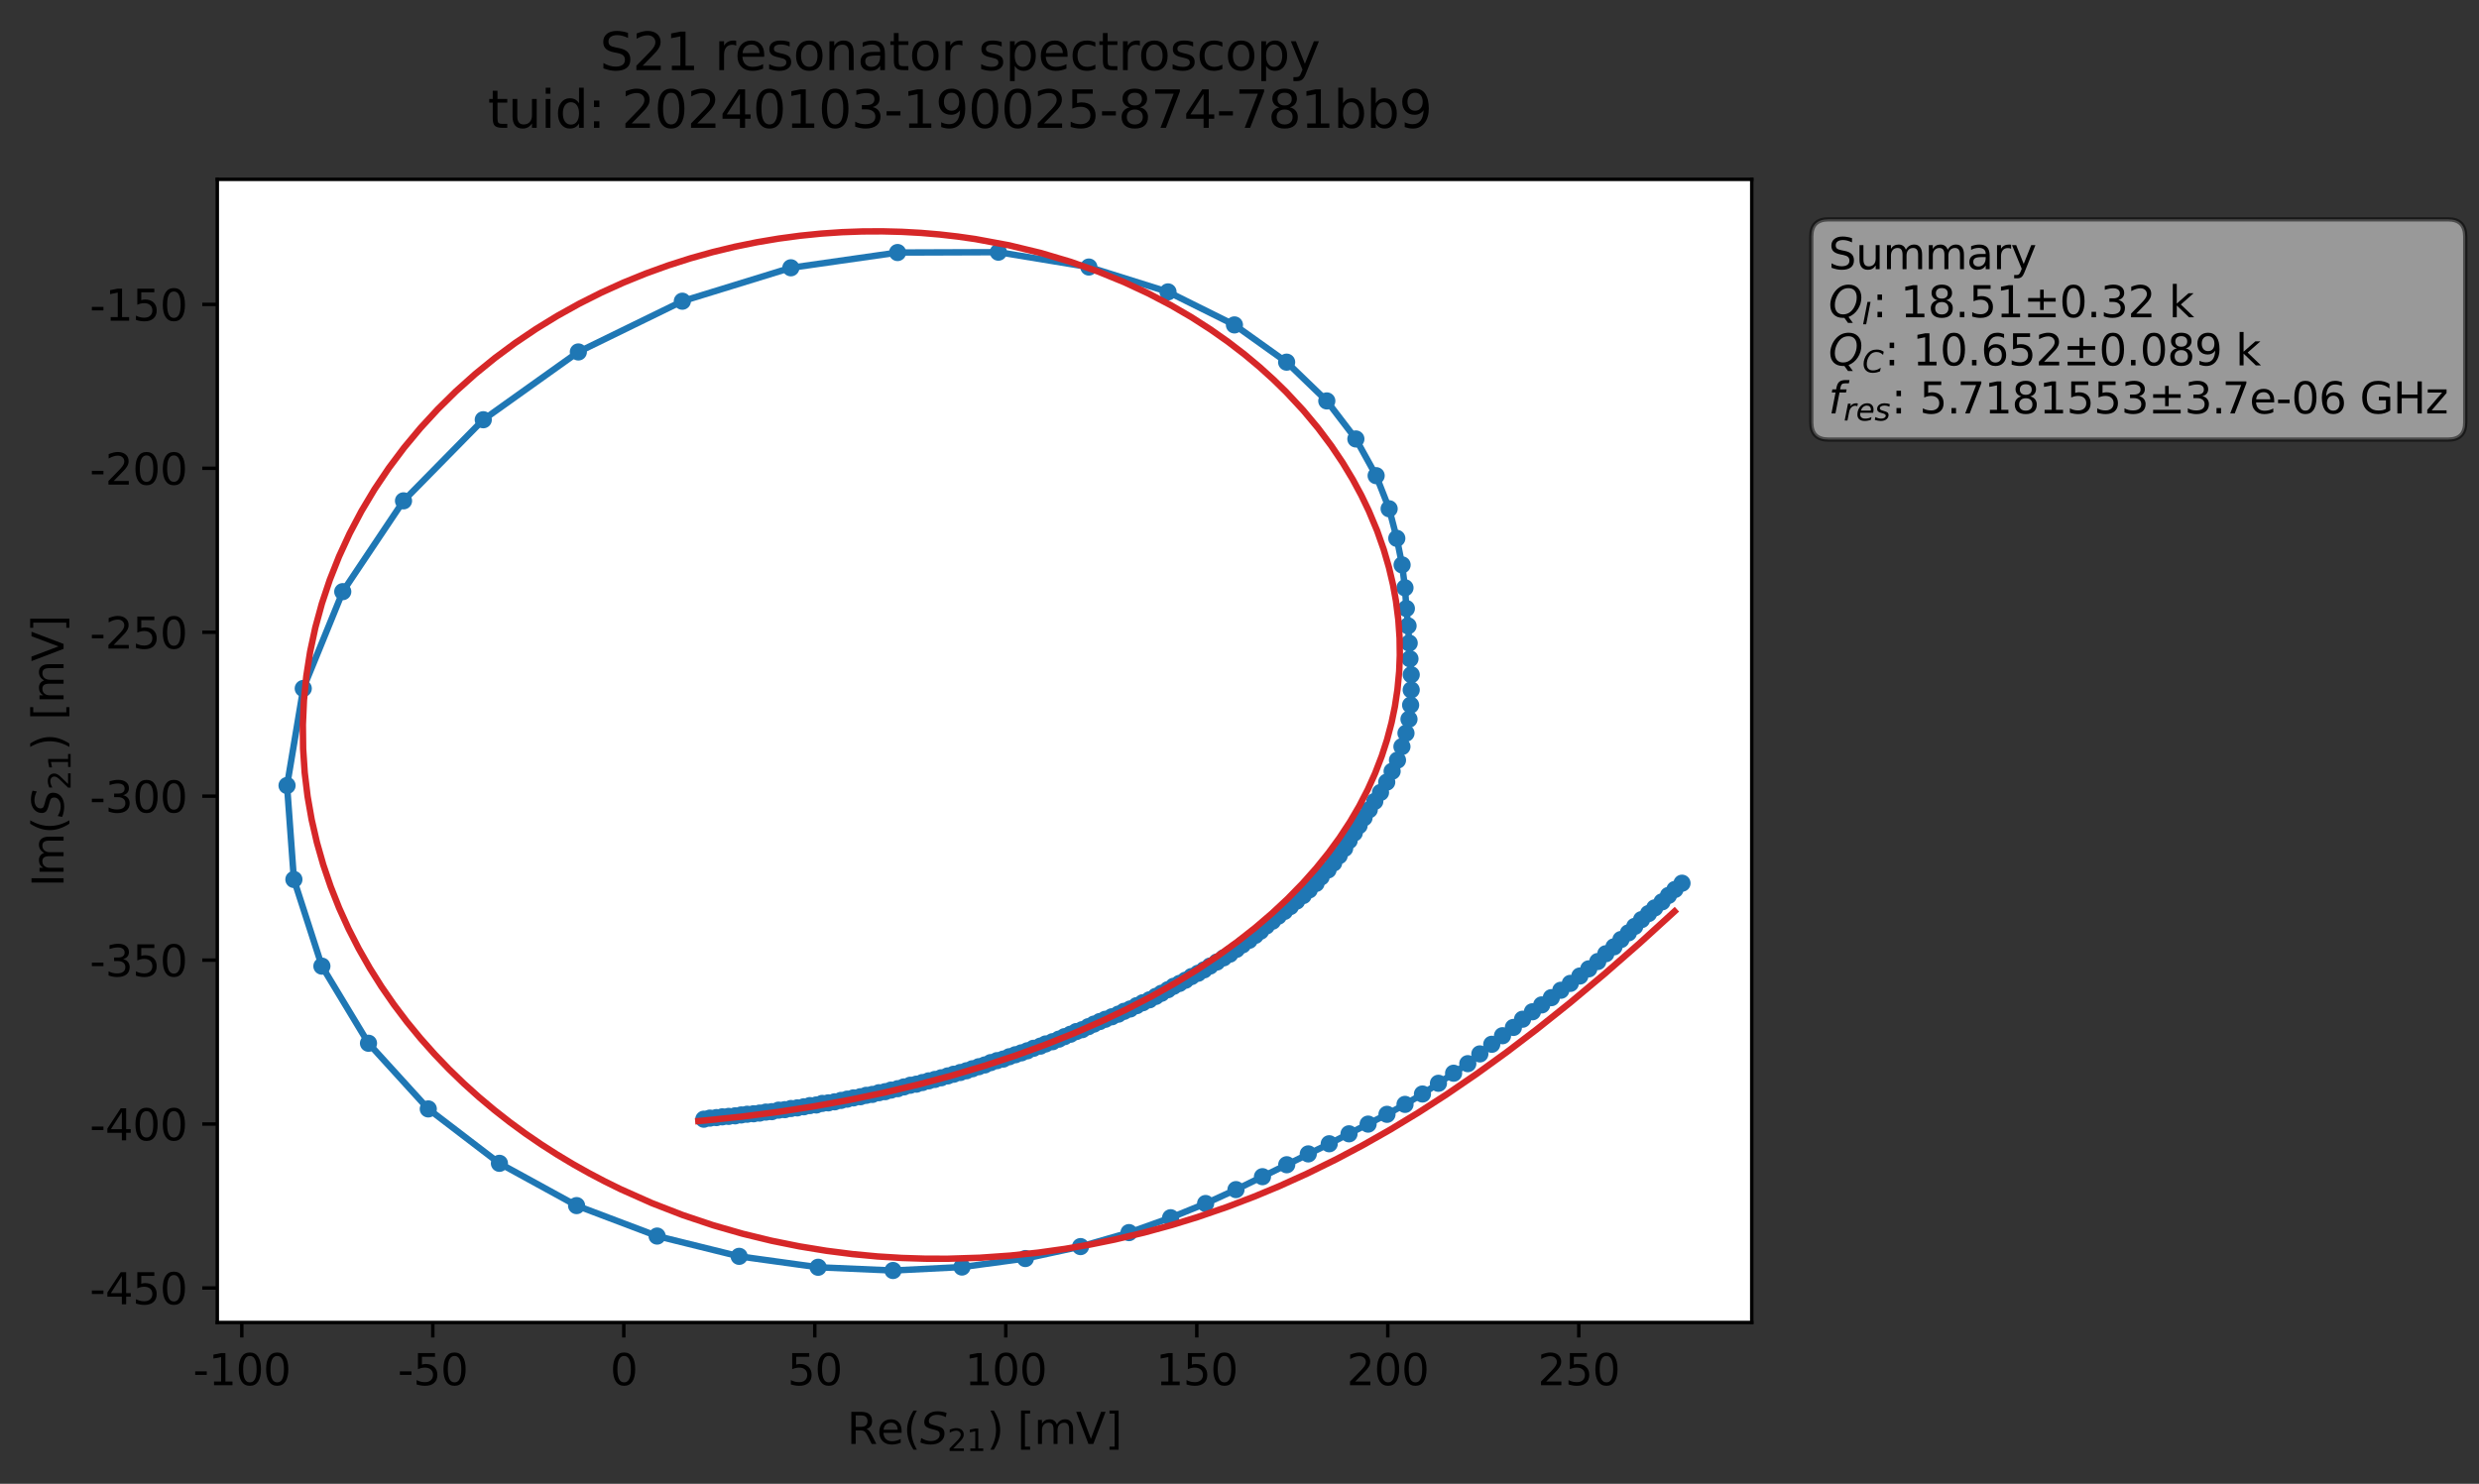 <?xml version="1.0" encoding="utf-8" standalone="no"?>
<!DOCTYPE svg PUBLIC "-//W3C//DTD SVG 1.1//EN"
  "http://www.w3.org/Graphics/SVG/1.1/DTD/svg11.dtd">
<svg xmlns:xlink="http://www.w3.org/1999/xlink" width="576.949pt" height="345.428pt" viewBox="0 0 576.949 345.428" xmlns="http://www.w3.org/2000/svg" version="1.1">
 <rect x="0" y="0" width="576.949" height="345.428" fill="#333333" stroke="none"/>
 <defs>
  <style type="text/css">*{stroke-linejoin: round; stroke-linecap: butt}</style>
 </defs>
 <g id="figure_1">
  <g id="patch_1">
   <path d="M 0 345.428 
L 576.949 345.428 
L 576.949 -0 
L 0 -0 
L 0 345.428 
z
" style="fill: none; opacity: 0"/>
  </g>
  <g id="axes_1">
   <g id="patch_2">
    <path d="M 50.573 307.872 
L 407.693 307.872 
L 407.693 41.76 
L 50.573 41.76 
z
" style="fill: #ffffff"/>
   </g>
   <g id="matplotlib.axis_1">
    <g id="xtick_1">
     <g id="line2d_1">
      <defs>
       <path id="m4b54c4a5e0" d="M 0 0 
L 0 3.5 
" style="stroke: #000000; stroke-width: 0.8"/>
      </defs>
      <g>
       <use xlink:href="#m4b54c4a5e0" x="56.277" y="307.872" style="stroke: #000000; stroke-width: 0.8"/>
      </g>
     </g>
     <g id="text_1">
      <!-- -100 -->
      <g transform="translate(44.929 322.47) scale(0.1 -0.1)">
       <defs>
        <path id="DejaVuSans-2d" d="M 313 2009 
L 1997 2009 
L 1997 1497 
L 313 1497 
L 313 2009 
z
" transform="scale(0.016)"/>
        <path id="DejaVuSans-31" d="M 794 531 
L 1825 531 
L 1825 4091 
L 703 3866 
L 703 4441 
L 1819 4666 
L 2450 4666 
L 2450 531 
L 3481 531 
L 3481 0 
L 794 0 
L 794 531 
z
" transform="scale(0.016)"/>
        <path id="DejaVuSans-30" d="M 2034 4250 
Q 1547 4250 1301 3770 
Q 1056 3291 1056 2328 
Q 1056 1369 1301 889 
Q 1547 409 2034 409 
Q 2525 409 2770 889 
Q 3016 1369 3016 2328 
Q 3016 3291 2770 3770 
Q 2525 4250 2034 4250 
z
M 2034 4750 
Q 2819 4750 3233 4129 
Q 3647 3509 3647 2328 
Q 3647 1150 3233 529 
Q 2819 -91 2034 -91 
Q 1250 -91 836 529 
Q 422 1150 422 2328 
Q 422 3509 836 4129 
Q 1250 4750 2034 4750 
z
" transform="scale(0.016)"/>
       </defs>
       <use xlink:href="#DejaVuSans-2d"/>
       <use xlink:href="#DejaVuSans-31" x="36.084"/>
       <use xlink:href="#DejaVuSans-30" x="99.707"/>
       <use xlink:href="#DejaVuSans-30" x="163.33"/>
      </g>
     </g>
    </g>
    <g id="xtick_2">
     <g id="line2d_2">
      <g>
       <use xlink:href="#m4b54c4a5e0" x="100.729" y="307.872" style="stroke: #000000; stroke-width: 0.8"/>
      </g>
     </g>
     <g id="text_2">
      <!-- -50 -->
      <g transform="translate(92.562 322.47) scale(0.1 -0.1)">
       <defs>
        <path id="DejaVuSans-35" d="M 691 4666 
L 3169 4666 
L 3169 4134 
L 1269 4134 
L 1269 2991 
Q 1406 3038 1543 3061 
Q 1681 3084 1819 3084 
Q 2600 3084 3056 2656 
Q 3513 2228 3513 1497 
Q 3513 744 3044 326 
Q 2575 -91 1722 -91 
Q 1428 -91 1123 -41 
Q 819 9 494 109 
L 494 744 
Q 775 591 1075 516 
Q 1375 441 1709 441 
Q 2250 441 2565 725 
Q 2881 1009 2881 1497 
Q 2881 1984 2565 2268 
Q 2250 2553 1709 2553 
Q 1456 2553 1204 2497 
Q 953 2441 691 2322 
L 691 4666 
z
" transform="scale(0.016)"/>
       </defs>
       <use xlink:href="#DejaVuSans-2d"/>
       <use xlink:href="#DejaVuSans-35" x="36.084"/>
       <use xlink:href="#DejaVuSans-30" x="99.707"/>
      </g>
     </g>
    </g>
    <g id="xtick_3">
     <g id="line2d_3">
      <g>
       <use xlink:href="#m4b54c4a5e0" x="145.18" y="307.872" style="stroke: #000000; stroke-width: 0.8"/>
      </g>
     </g>
     <g id="text_3">
      <!-- 0 -->
      <g transform="translate(141.999 322.47) scale(0.1 -0.1)">
       <use xlink:href="#DejaVuSans-30"/>
      </g>
     </g>
    </g>
    <g id="xtick_4">
     <g id="line2d_4">
      <g>
       <use xlink:href="#m4b54c4a5e0" x="189.631" y="307.872" style="stroke: #000000; stroke-width: 0.8"/>
      </g>
     </g>
     <g id="text_4">
      <!-- 50 -->
      <g transform="translate(183.269 322.47) scale(0.1 -0.1)">
       <use xlink:href="#DejaVuSans-35"/>
       <use xlink:href="#DejaVuSans-30" x="63.623"/>
      </g>
     </g>
    </g>
    <g id="xtick_5">
     <g id="line2d_5">
      <g>
       <use xlink:href="#m4b54c4a5e0" x="234.083" y="307.872" style="stroke: #000000; stroke-width: 0.8"/>
      </g>
     </g>
     <g id="text_5">
      <!-- 100 -->
      <g transform="translate(224.539 322.47) scale(0.1 -0.1)">
       <use xlink:href="#DejaVuSans-31"/>
       <use xlink:href="#DejaVuSans-30" x="63.623"/>
       <use xlink:href="#DejaVuSans-30" x="127.246"/>
      </g>
     </g>
    </g>
    <g id="xtick_6">
     <g id="line2d_6">
      <g>
       <use xlink:href="#m4b54c4a5e0" x="278.534" y="307.872" style="stroke: #000000; stroke-width: 0.8"/>
      </g>
     </g>
     <g id="text_6">
      <!-- 150 -->
      <g transform="translate(268.991 322.47) scale(0.1 -0.1)">
       <use xlink:href="#DejaVuSans-31"/>
       <use xlink:href="#DejaVuSans-35" x="63.623"/>
       <use xlink:href="#DejaVuSans-30" x="127.246"/>
      </g>
     </g>
    </g>
    <g id="xtick_7">
     <g id="line2d_7">
      <g>
       <use xlink:href="#m4b54c4a5e0" x="322.986" y="307.872" style="stroke: #000000; stroke-width: 0.8"/>
      </g>
     </g>
     <g id="text_7">
      <!-- 200 -->
      <g transform="translate(313.442 322.47) scale(0.1 -0.1)">
       <defs>
        <path id="DejaVuSans-32" d="M 1228 531 
L 3431 531 
L 3431 0 
L 469 0 
L 469 531 
Q 828 903 1448 1529 
Q 2069 2156 2228 2338 
Q 2531 2678 2651 2914 
Q 2772 3150 2772 3378 
Q 2772 3750 2511 3984 
Q 2250 4219 1831 4219 
Q 1534 4219 1204 4116 
Q 875 4013 500 3803 
L 500 4441 
Q 881 4594 1212 4672 
Q 1544 4750 1819 4750 
Q 2544 4750 2975 4387 
Q 3406 4025 3406 3419 
Q 3406 3131 3298 2873 
Q 3191 2616 2906 2266 
Q 2828 2175 2409 1742 
Q 1991 1309 1228 531 
z
" transform="scale(0.016)"/>
       </defs>
       <use xlink:href="#DejaVuSans-32"/>
       <use xlink:href="#DejaVuSans-30" x="63.623"/>
       <use xlink:href="#DejaVuSans-30" x="127.246"/>
      </g>
     </g>
    </g>
    <g id="xtick_8">
     <g id="line2d_8">
      <g>
       <use xlink:href="#m4b54c4a5e0" x="367.437" y="307.872" style="stroke: #000000; stroke-width: 0.8"/>
      </g>
     </g>
     <g id="text_8">
      <!-- 250 -->
      <g transform="translate(357.894 322.47) scale(0.1 -0.1)">
       <use xlink:href="#DejaVuSans-32"/>
       <use xlink:href="#DejaVuSans-35" x="63.623"/>
       <use xlink:href="#DejaVuSans-30" x="127.246"/>
      </g>
     </g>
    </g>
    <g id="text_9">
     <!-- Re$(S_{21})$ [mV] -->
     <g transform="translate(197.133 336.149) scale(0.1 -0.1)">
      <defs>
       <path id="DejaVuSans-52" d="M 2841 2188 
Q 3044 2119 3236 1894 
Q 3428 1669 3622 1275 
L 4263 0 
L 3584 0 
L 2988 1197 
Q 2756 1666 2539 1819 
Q 2322 1972 1947 1972 
L 1259 1972 
L 1259 0 
L 628 0 
L 628 4666 
L 2053 4666 
Q 2853 4666 3247 4331 
Q 3641 3997 3641 3322 
Q 3641 2881 3436 2590 
Q 3231 2300 2841 2188 
z
M 1259 4147 
L 1259 2491 
L 2053 2491 
Q 2509 2491 2742 2702 
Q 2975 2913 2975 3322 
Q 2975 3731 2742 3939 
Q 2509 4147 2053 4147 
L 1259 4147 
z
" transform="scale(0.016)"/>
       <path id="DejaVuSans-65" d="M 3597 1894 
L 3597 1613 
L 953 1613 
Q 991 1019 1311 708 
Q 1631 397 2203 397 
Q 2534 397 2845 478 
Q 3156 559 3463 722 
L 3463 178 
Q 3153 47 2828 -22 
Q 2503 -91 2169 -91 
Q 1331 -91 842 396 
Q 353 884 353 1716 
Q 353 2575 817 3079 
Q 1281 3584 2069 3584 
Q 2775 3584 3186 3129 
Q 3597 2675 3597 1894 
z
M 3022 2063 
Q 3016 2534 2758 2815 
Q 2500 3097 2075 3097 
Q 1594 3097 1305 2825 
Q 1016 2553 972 2059 
L 3022 2063 
z
" transform="scale(0.016)"/>
       <path id="DejaVuSans-28" d="M 1984 4856 
Q 1566 4138 1362 3434 
Q 1159 2731 1159 2009 
Q 1159 1288 1364 580 
Q 1569 -128 1984 -844 
L 1484 -844 
Q 1016 -109 783 600 
Q 550 1309 550 2009 
Q 550 2706 781 3412 
Q 1013 4119 1484 4856 
L 1984 4856 
z
" transform="scale(0.016)"/>
       <path id="DejaVuSans-Oblique-53" d="M 3859 4513 
L 3738 3897 
Q 3422 4066 3111 4152 
Q 2800 4238 2509 4238 
Q 1944 4238 1609 3991 
Q 1275 3744 1275 3334 
Q 1275 3109 1398 2989 
Q 1522 2869 2034 2731 
L 2413 2638 
Q 3053 2472 3303 2217 
Q 3553 1963 3553 1503 
Q 3553 797 2998 353 
Q 2444 -91 1538 -91 
Q 1166 -91 791 -17 
Q 416 56 38 206 
L 166 856 
Q 513 641 861 531 
Q 1209 422 1556 422 
Q 2147 422 2503 684 
Q 2859 947 2859 1369 
Q 2859 1650 2717 1795 
Q 2575 1941 2106 2059 
L 1728 2156 
Q 1081 2325 845 2545 
Q 609 2766 609 3163 
Q 609 3859 1145 4304 
Q 1681 4750 2541 4750 
Q 2875 4750 3203 4690 
Q 3531 4631 3859 4513 
z
" transform="scale(0.016)"/>
       <path id="DejaVuSans-29" d="M 513 4856 
L 1013 4856 
Q 1481 4119 1714 3412 
Q 1947 2706 1947 2009 
Q 1947 1309 1714 600 
Q 1481 -109 1013 -844 
L 513 -844 
Q 928 -128 1133 580 
Q 1338 1288 1338 2009 
Q 1338 2731 1133 3434 
Q 928 4138 513 4856 
z
" transform="scale(0.016)"/>
       <path id="DejaVuSans-20" transform="scale(0.016)"/>
       <path id="DejaVuSans-5b" d="M 550 4863 
L 1875 4863 
L 1875 4416 
L 1125 4416 
L 1125 -397 
L 1875 -397 
L 1875 -844 
L 550 -844 
L 550 4863 
z
" transform="scale(0.016)"/>
       <path id="DejaVuSans-6d" d="M 3328 2828 
Q 3544 3216 3844 3400 
Q 4144 3584 4550 3584 
Q 5097 3584 5394 3201 
Q 5691 2819 5691 2113 
L 5691 0 
L 5113 0 
L 5113 2094 
Q 5113 2597 4934 2840 
Q 4756 3084 4391 3084 
Q 3944 3084 3684 2787 
Q 3425 2491 3425 1978 
L 3425 0 
L 2847 0 
L 2847 2094 
Q 2847 2600 2669 2842 
Q 2491 3084 2119 3084 
Q 1678 3084 1418 2786 
Q 1159 2488 1159 1978 
L 1159 0 
L 581 0 
L 581 3500 
L 1159 3500 
L 1159 2956 
Q 1356 3278 1631 3431 
Q 1906 3584 2284 3584 
Q 2666 3584 2933 3390 
Q 3200 3197 3328 2828 
z
" transform="scale(0.016)"/>
       <path id="DejaVuSans-56" d="M 1831 0 
L 50 4666 
L 709 4666 
L 2188 738 
L 3669 4666 
L 4325 4666 
L 2547 0 
L 1831 0 
z
" transform="scale(0.016)"/>
       <path id="DejaVuSans-5d" d="M 1947 4863 
L 1947 -844 
L 622 -844 
L 622 -397 
L 1369 -397 
L 1369 4416 
L 622 4416 
L 622 4863 
L 1947 4863 
z
" transform="scale(0.016)"/>
      </defs>
      <use xlink:href="#DejaVuSans-52" transform="translate(0 0.016)"/>
      <use xlink:href="#DejaVuSans-65" transform="translate(69.482 0.016)"/>
      <use xlink:href="#DejaVuSans-28" transform="translate(131.006 0.016)"/>
      <use xlink:href="#DejaVuSans-Oblique-53" transform="translate(170.02 0.016)"/>
      <use xlink:href="#DejaVuSans-32" transform="translate(233.496 -16.391) scale(0.7)"/>
      <use xlink:href="#DejaVuSans-31" transform="translate(278.032 -16.391) scale(0.7)"/>
      <use xlink:href="#DejaVuSans-29" transform="translate(325.303 0.016)"/>
      <use xlink:href="#DejaVuSans-20" transform="translate(364.316 0.016)"/>
      <use xlink:href="#DejaVuSans-5b" transform="translate(396.104 0.016)"/>
      <use xlink:href="#DejaVuSans-6d" transform="translate(435.117 0.016)"/>
      <use xlink:href="#DejaVuSans-56" transform="translate(532.529 0.016)"/>
      <use xlink:href="#DejaVuSans-5d" transform="translate(600.938 0.016)"/>
     </g>
    </g>
   </g>
   <g id="matplotlib.axis_2">
    <g id="ytick_1">
     <g id="line2d_9">
      <defs>
       <path id="m72c32587e0" d="M 0 0 
L -3.5 0 
" style="stroke: #000000; stroke-width: 0.8"/>
      </defs>
      <g>
       <use xlink:href="#m72c32587e0" x="50.573" y="299.84" style="stroke: #000000; stroke-width: 0.8"/>
      </g>
     </g>
     <g id="text_10">
      <!-- -450 -->
      <g transform="translate(20.878 303.639) scale(0.1 -0.1)">
       <defs>
        <path id="DejaVuSans-34" d="M 2419 4116 
L 825 1625 
L 2419 1625 
L 2419 4116 
z
M 2253 4666 
L 3047 4666 
L 3047 1625 
L 3713 1625 
L 3713 1100 
L 3047 1100 
L 3047 0 
L 2419 0 
L 2419 1100 
L 313 1100 
L 313 1709 
L 2253 4666 
z
" transform="scale(0.016)"/>
       </defs>
       <use xlink:href="#DejaVuSans-2d"/>
       <use xlink:href="#DejaVuSans-34" x="36.084"/>
       <use xlink:href="#DejaVuSans-35" x="99.707"/>
       <use xlink:href="#DejaVuSans-30" x="163.33"/>
      </g>
     </g>
    </g>
    <g id="ytick_2">
     <g id="line2d_10">
      <g>
       <use xlink:href="#m72c32587e0" x="50.573" y="261.677" style="stroke: #000000; stroke-width: 0.8"/>
      </g>
     </g>
     <g id="text_11">
      <!-- -400 -->
      <g transform="translate(20.878 265.476) scale(0.1 -0.1)">
       <use xlink:href="#DejaVuSans-2d"/>
       <use xlink:href="#DejaVuSans-34" x="36.084"/>
       <use xlink:href="#DejaVuSans-30" x="99.707"/>
       <use xlink:href="#DejaVuSans-30" x="163.33"/>
      </g>
     </g>
    </g>
    <g id="ytick_3">
     <g id="line2d_11">
      <g>
       <use xlink:href="#m72c32587e0" x="50.573" y="223.515" style="stroke: #000000; stroke-width: 0.8"/>
      </g>
     </g>
     <g id="text_12">
      <!-- -350 -->
      <g transform="translate(20.878 227.314) scale(0.1 -0.1)">
       <defs>
        <path id="DejaVuSans-33" d="M 2597 2516 
Q 3050 2419 3304 2112 
Q 3559 1806 3559 1356 
Q 3559 666 3084 287 
Q 2609 -91 1734 -91 
Q 1441 -91 1130 -33 
Q 819 25 488 141 
L 488 750 
Q 750 597 1062 519 
Q 1375 441 1716 441 
Q 2309 441 2620 675 
Q 2931 909 2931 1356 
Q 2931 1769 2642 2001 
Q 2353 2234 1838 2234 
L 1294 2234 
L 1294 2753 
L 1863 2753 
Q 2328 2753 2575 2939 
Q 2822 3125 2822 3475 
Q 2822 3834 2567 4026 
Q 2313 4219 1838 4219 
Q 1578 4219 1281 4162 
Q 984 4106 628 3988 
L 628 4550 
Q 988 4650 1302 4700 
Q 1616 4750 1894 4750 
Q 2613 4750 3031 4423 
Q 3450 4097 3450 3541 
Q 3450 3153 3228 2886 
Q 3006 2619 2597 2516 
z
" transform="scale(0.016)"/>
       </defs>
       <use xlink:href="#DejaVuSans-2d"/>
       <use xlink:href="#DejaVuSans-33" x="36.084"/>
       <use xlink:href="#DejaVuSans-35" x="99.707"/>
       <use xlink:href="#DejaVuSans-30" x="163.33"/>
      </g>
     </g>
    </g>
    <g id="ytick_4">
     <g id="line2d_12">
      <g>
       <use xlink:href="#m72c32587e0" x="50.573" y="185.352" style="stroke: #000000; stroke-width: 0.8"/>
      </g>
     </g>
     <g id="text_13">
      <!-- -300 -->
      <g transform="translate(20.878 189.151) scale(0.1 -0.1)">
       <use xlink:href="#DejaVuSans-2d"/>
       <use xlink:href="#DejaVuSans-33" x="36.084"/>
       <use xlink:href="#DejaVuSans-30" x="99.707"/>
       <use xlink:href="#DejaVuSans-30" x="163.33"/>
      </g>
     </g>
    </g>
    <g id="ytick_5">
     <g id="line2d_13">
      <g>
       <use xlink:href="#m72c32587e0" x="50.573" y="147.189" style="stroke: #000000; stroke-width: 0.8"/>
      </g>
     </g>
     <g id="text_14">
      <!-- -250 -->
      <g transform="translate(20.878 150.988) scale(0.1 -0.1)">
       <use xlink:href="#DejaVuSans-2d"/>
       <use xlink:href="#DejaVuSans-32" x="36.084"/>
       <use xlink:href="#DejaVuSans-35" x="99.707"/>
       <use xlink:href="#DejaVuSans-30" x="163.33"/>
      </g>
     </g>
    </g>
    <g id="ytick_6">
     <g id="line2d_14">
      <g>
       <use xlink:href="#m72c32587e0" x="50.573" y="109.026" style="stroke: #000000; stroke-width: 0.8"/>
      </g>
     </g>
     <g id="text_15">
      <!-- -200 -->
      <g transform="translate(20.878 112.826) scale(0.1 -0.1)">
       <use xlink:href="#DejaVuSans-2d"/>
       <use xlink:href="#DejaVuSans-32" x="36.084"/>
       <use xlink:href="#DejaVuSans-30" x="99.707"/>
       <use xlink:href="#DejaVuSans-30" x="163.33"/>
      </g>
     </g>
    </g>
    <g id="ytick_7">
     <g id="line2d_15">
      <g>
       <use xlink:href="#m72c32587e0" x="50.573" y="70.864" style="stroke: #000000; stroke-width: 0.8"/>
      </g>
     </g>
     <g id="text_16">
      <!-- -150 -->
      <g transform="translate(20.878 74.663) scale(0.1 -0.1)">
       <use xlink:href="#DejaVuSans-2d"/>
       <use xlink:href="#DejaVuSans-31" x="36.084"/>
       <use xlink:href="#DejaVuSans-35" x="99.707"/>
       <use xlink:href="#DejaVuSans-30" x="163.33"/>
      </g>
     </g>
    </g>
    <g id="text_17">
     <!-- Im$(S_{21})$ [mV] -->
     <g transform="translate(14.798 206.466) rotate(-90) scale(0.1 -0.1)">
      <defs>
       <path id="DejaVuSans-49" d="M 628 4666 
L 1259 4666 
L 1259 0 
L 628 0 
L 628 4666 
z
" transform="scale(0.016)"/>
      </defs>
      <use xlink:href="#DejaVuSans-49" transform="translate(0 0.016)"/>
      <use xlink:href="#DejaVuSans-6d" transform="translate(25.867 0.016)"/>
      <use xlink:href="#DejaVuSans-28" transform="translate(123.279 0.016)"/>
      <use xlink:href="#DejaVuSans-Oblique-53" transform="translate(162.293 0.016)"/>
      <use xlink:href="#DejaVuSans-32" transform="translate(225.77 -16.391) scale(0.7)"/>
      <use xlink:href="#DejaVuSans-31" transform="translate(270.306 -16.391) scale(0.7)"/>
      <use xlink:href="#DejaVuSans-29" transform="translate(317.576 0.016)"/>
      <use xlink:href="#DejaVuSans-20" transform="translate(356.59 0.016)"/>
      <use xlink:href="#DejaVuSans-5b" transform="translate(388.377 0.016)"/>
      <use xlink:href="#DejaVuSans-6d" transform="translate(427.391 0.016)"/>
      <use xlink:href="#DejaVuSans-56" transform="translate(524.803 0.016)"/>
      <use xlink:href="#DejaVuSans-5d" transform="translate(593.211 0.016)"/>
     </g>
    </g>
   </g>
   <g id="line2d_16">
    <path d="M 391.461 205.611 
L 388.309 208.458 
L 386.811 209.954 
L 383.668 212.675 
L 382.054 214.081 
L 375.629 220.422 
L 373.73 222.032 
L 371.855 223.845 
L 365.466 228.934 
L 361.049 232.257 
L 354.352 237.278 
L 352.224 239.189 
L 347.184 243.112 
L 341.607 247.621 
L 331.053 254.688 
L 326.997 257.104 
L 322.8 259.416 
L 309.358 266.269 
L 299.469 271.154 
L 287.656 276.943 
L 280.586 280.177 
L 272.447 283.49 
L 262.757 286.951 
L 251.476 290.208 
L 238.633 292.991 
L 223.881 294.97 
L 207.835 295.776 
L 190.406 295.021 
L 172.028 292.478 
L 152.931 287.757 
L 134.193 280.665 
L 116.233 270.823 
L 99.676 258.158 
L 85.762 242.871 
L 74.918 224.92 
L 68.4 204.739 
L 66.806 182.869 
L 70.578 160.279 
L 79.771 137.734 
L 93.913 116.598 
L 112.474 97.715 
L 134.601 81.936 
L 158.802 70.121 
L 184.061 62.342 
L 208.896 58.79 
L 232.358 58.707 
L 253.413 62.166 
L 271.836 67.952 
L 287.296 75.641 
L 299.445 84.312 
L 308.791 93.336 
L 315.559 102.191 
L 320.278 110.735 
L 323.302 118.442 
L 325.084 125.329 
L 326.318 131.507 
L 326.989 136.84 
L 327.312 141.658 
L 327.706 145.697 
L 328.443 157.079 
L 328.436 160.613 
L 328.302 164.141 
L 327.921 167.43 
L 327.221 170.692 
L 325.243 176.964 
L 322.74 182.081 
L 319.959 186.555 
L 313.994 195.695 
L 312.942 197.515 
L 309.073 202.53 
L 307.468 204.165 
L 306.282 205.666 
L 303.291 208.491 
L 292.142 217.76 
L 290.728 218.902 
L 287.778 221.006 
L 286.226 222.128 
L 275.897 228.198 
L 265.965 233.438 
L 260.269 236.099 
L 253.281 239.015 
L 251.858 239.71 
L 250.482 240.151 
L 246.427 241.919 
L 244.974 242.508 
L 240.529 244.043 
L 237.707 245.105 
L 234.889 246.01 
L 233.493 246.554 
L 230.576 247.373 
L 229.199 247.921 
L 217.585 251.293 
L 210.369 253.04 
L 208.938 253.448 
L 192.777 256.749 
L 191.349 256.878 
L 189.983 257.24 
L 188.476 257.384 
L 185.549 257.918 
L 184.095 258.062 
L 182.664 258.331 
L 181.202 258.446 
L 179.633 258.796 
L 178.245 258.897 
L 175.392 259.287 
L 172.506 259.562 
L 169.581 259.896 
L 165.222 260.3 
L 163.802 260.552 
L 163.802 260.552 
" clip-path="url(#p6e787d7074)" style="fill: none; stroke: #1f77b4; stroke-width: 1.5; stroke-linecap: square"/>
    <defs>
     <path id="ma6bb1b549b" d="M 0 1.5 
C 0.398 1.5 0.779 1.342 1.061 1.061 
C 1.342 0.779 1.5 0.398 1.5 0 
C 1.5 -0.398 1.342 -0.779 1.061 -1.061 
C 0.779 -1.342 0.398 -1.5 0 -1.5 
C -0.398 -1.5 -0.779 -1.342 -1.061 -1.061 
C -1.342 -0.779 -1.5 -0.398 -1.5 0 
C -1.5 0.398 -1.342 0.779 -1.061 1.061 
C -0.779 1.342 -0.398 1.5 0 1.5 
z
" style="stroke: #1f77b4"/>
    </defs>
    <g clip-path="url(#p6e787d7074)">
     <use xlink:href="#ma6bb1b549b" x="391.461" y="205.611" style="fill: #1f77b4; stroke: #1f77b4"/>
     <use xlink:href="#ma6bb1b549b" x="389.815" y="207.071" style="fill: #1f77b4; stroke: #1f77b4"/>
     <use xlink:href="#ma6bb1b549b" x="388.309" y="208.458" style="fill: #1f77b4; stroke: #1f77b4"/>
     <use xlink:href="#ma6bb1b549b" x="386.811" y="209.954" style="fill: #1f77b4; stroke: #1f77b4"/>
     <use xlink:href="#ma6bb1b549b" x="385.11" y="211.359" style="fill: #1f77b4; stroke: #1f77b4"/>
     <use xlink:href="#ma6bb1b549b" x="383.668" y="212.675" style="fill: #1f77b4; stroke: #1f77b4"/>
     <use xlink:href="#ma6bb1b549b" x="382.054" y="214.081" style="fill: #1f77b4; stroke: #1f77b4"/>
     <use xlink:href="#ma6bb1b549b" x="380.467" y="215.661" style="fill: #1f77b4; stroke: #1f77b4"/>
     <use xlink:href="#ma6bb1b549b" x="378.986" y="217.171" style="fill: #1f77b4; stroke: #1f77b4"/>
     <use xlink:href="#ma6bb1b549b" x="377.257" y="218.719" style="fill: #1f77b4; stroke: #1f77b4"/>
     <use xlink:href="#ma6bb1b549b" x="375.629" y="220.422" style="fill: #1f77b4; stroke: #1f77b4"/>
     <use xlink:href="#ma6bb1b549b" x="373.73" y="222.032" style="fill: #1f77b4; stroke: #1f77b4"/>
     <use xlink:href="#ma6bb1b549b" x="371.855" y="223.845" style="fill: #1f77b4; stroke: #1f77b4"/>
     <use xlink:href="#ma6bb1b549b" x="369.761" y="225.547" style="fill: #1f77b4; stroke: #1f77b4"/>
     <use xlink:href="#ma6bb1b549b" x="367.684" y="227.22" style="fill: #1f77b4; stroke: #1f77b4"/>
     <use xlink:href="#ma6bb1b549b" x="365.466" y="228.934" style="fill: #1f77b4; stroke: #1f77b4"/>
     <use xlink:href="#ma6bb1b549b" x="363.255" y="230.534" style="fill: #1f77b4; stroke: #1f77b4"/>
     <use xlink:href="#ma6bb1b549b" x="361.049" y="232.257" style="fill: #1f77b4; stroke: #1f77b4"/>
     <use xlink:href="#ma6bb1b549b" x="358.808" y="233.943" style="fill: #1f77b4; stroke: #1f77b4"/>
     <use xlink:href="#ma6bb1b549b" x="356.65" y="235.543" style="fill: #1f77b4; stroke: #1f77b4"/>
     <use xlink:href="#ma6bb1b549b" x="354.352" y="237.278" style="fill: #1f77b4; stroke: #1f77b4"/>
     <use xlink:href="#ma6bb1b549b" x="352.224" y="239.189" style="fill: #1f77b4; stroke: #1f77b4"/>
     <use xlink:href="#ma6bb1b549b" x="349.686" y="241.116" style="fill: #1f77b4; stroke: #1f77b4"/>
     <use xlink:href="#ma6bb1b549b" x="347.184" y="243.112" style="fill: #1f77b4; stroke: #1f77b4"/>
     <use xlink:href="#ma6bb1b549b" x="344.413" y="245.352" style="fill: #1f77b4; stroke: #1f77b4"/>
     <use xlink:href="#ma6bb1b549b" x="341.607" y="247.621" style="fill: #1f77b4; stroke: #1f77b4"/>
     <use xlink:href="#ma6bb1b549b" x="338.303" y="249.848" style="fill: #1f77b4; stroke: #1f77b4"/>
     <use xlink:href="#ma6bb1b549b" x="334.775" y="252.192" style="fill: #1f77b4; stroke: #1f77b4"/>
     <use xlink:href="#ma6bb1b549b" x="331.053" y="254.688" style="fill: #1f77b4; stroke: #1f77b4"/>
     <use xlink:href="#ma6bb1b549b" x="326.997" y="257.104" style="fill: #1f77b4; stroke: #1f77b4"/>
     <use xlink:href="#ma6bb1b549b" x="322.8" y="259.416" style="fill: #1f77b4; stroke: #1f77b4"/>
     <use xlink:href="#ma6bb1b549b" x="318.406" y="261.695" style="fill: #1f77b4; stroke: #1f77b4"/>
     <use xlink:href="#ma6bb1b549b" x="313.964" y="263.953" style="fill: #1f77b4; stroke: #1f77b4"/>
     <use xlink:href="#ma6bb1b549b" x="309.358" y="266.269" style="fill: #1f77b4; stroke: #1f77b4"/>
     <use xlink:href="#ma6bb1b549b" x="304.481" y="268.63" style="fill: #1f77b4; stroke: #1f77b4"/>
     <use xlink:href="#ma6bb1b549b" x="299.469" y="271.154" style="fill: #1f77b4; stroke: #1f77b4"/>
     <use xlink:href="#ma6bb1b549b" x="293.821" y="273.933" style="fill: #1f77b4; stroke: #1f77b4"/>
     <use xlink:href="#ma6bb1b549b" x="287.656" y="276.943" style="fill: #1f77b4; stroke: #1f77b4"/>
     <use xlink:href="#ma6bb1b549b" x="280.586" y="280.177" style="fill: #1f77b4; stroke: #1f77b4"/>
     <use xlink:href="#ma6bb1b549b" x="272.447" y="283.49" style="fill: #1f77b4; stroke: #1f77b4"/>
     <use xlink:href="#ma6bb1b549b" x="262.757" y="286.951" style="fill: #1f77b4; stroke: #1f77b4"/>
     <use xlink:href="#ma6bb1b549b" x="251.476" y="290.208" style="fill: #1f77b4; stroke: #1f77b4"/>
     <use xlink:href="#ma6bb1b549b" x="238.633" y="292.991" style="fill: #1f77b4; stroke: #1f77b4"/>
     <use xlink:href="#ma6bb1b549b" x="223.881" y="294.97" style="fill: #1f77b4; stroke: #1f77b4"/>
     <use xlink:href="#ma6bb1b549b" x="207.835" y="295.776" style="fill: #1f77b4; stroke: #1f77b4"/>
     <use xlink:href="#ma6bb1b549b" x="190.406" y="295.021" style="fill: #1f77b4; stroke: #1f77b4"/>
     <use xlink:href="#ma6bb1b549b" x="172.028" y="292.478" style="fill: #1f77b4; stroke: #1f77b4"/>
     <use xlink:href="#ma6bb1b549b" x="152.931" y="287.757" style="fill: #1f77b4; stroke: #1f77b4"/>
     <use xlink:href="#ma6bb1b549b" x="134.193" y="280.665" style="fill: #1f77b4; stroke: #1f77b4"/>
     <use xlink:href="#ma6bb1b549b" x="116.233" y="270.823" style="fill: #1f77b4; stroke: #1f77b4"/>
     <use xlink:href="#ma6bb1b549b" x="99.676" y="258.158" style="fill: #1f77b4; stroke: #1f77b4"/>
     <use xlink:href="#ma6bb1b549b" x="85.762" y="242.871" style="fill: #1f77b4; stroke: #1f77b4"/>
     <use xlink:href="#ma6bb1b549b" x="74.918" y="224.92" style="fill: #1f77b4; stroke: #1f77b4"/>
     <use xlink:href="#ma6bb1b549b" x="68.4" y="204.739" style="fill: #1f77b4; stroke: #1f77b4"/>
     <use xlink:href="#ma6bb1b549b" x="66.806" y="182.869" style="fill: #1f77b4; stroke: #1f77b4"/>
     <use xlink:href="#ma6bb1b549b" x="70.578" y="160.279" style="fill: #1f77b4; stroke: #1f77b4"/>
     <use xlink:href="#ma6bb1b549b" x="79.771" y="137.734" style="fill: #1f77b4; stroke: #1f77b4"/>
     <use xlink:href="#ma6bb1b549b" x="93.913" y="116.598" style="fill: #1f77b4; stroke: #1f77b4"/>
     <use xlink:href="#ma6bb1b549b" x="112.474" y="97.715" style="fill: #1f77b4; stroke: #1f77b4"/>
     <use xlink:href="#ma6bb1b549b" x="134.601" y="81.936" style="fill: #1f77b4; stroke: #1f77b4"/>
     <use xlink:href="#ma6bb1b549b" x="158.802" y="70.121" style="fill: #1f77b4; stroke: #1f77b4"/>
     <use xlink:href="#ma6bb1b549b" x="184.061" y="62.342" style="fill: #1f77b4; stroke: #1f77b4"/>
     <use xlink:href="#ma6bb1b549b" x="208.896" y="58.79" style="fill: #1f77b4; stroke: #1f77b4"/>
     <use xlink:href="#ma6bb1b549b" x="232.358" y="58.707" style="fill: #1f77b4; stroke: #1f77b4"/>
     <use xlink:href="#ma6bb1b549b" x="253.413" y="62.166" style="fill: #1f77b4; stroke: #1f77b4"/>
     <use xlink:href="#ma6bb1b549b" x="271.836" y="67.952" style="fill: #1f77b4; stroke: #1f77b4"/>
     <use xlink:href="#ma6bb1b549b" x="287.296" y="75.641" style="fill: #1f77b4; stroke: #1f77b4"/>
     <use xlink:href="#ma6bb1b549b" x="299.445" y="84.312" style="fill: #1f77b4; stroke: #1f77b4"/>
     <use xlink:href="#ma6bb1b549b" x="308.791" y="93.336" style="fill: #1f77b4; stroke: #1f77b4"/>
     <use xlink:href="#ma6bb1b549b" x="315.559" y="102.191" style="fill: #1f77b4; stroke: #1f77b4"/>
     <use xlink:href="#ma6bb1b549b" x="320.278" y="110.735" style="fill: #1f77b4; stroke: #1f77b4"/>
     <use xlink:href="#ma6bb1b549b" x="323.302" y="118.442" style="fill: #1f77b4; stroke: #1f77b4"/>
     <use xlink:href="#ma6bb1b549b" x="325.084" y="125.329" style="fill: #1f77b4; stroke: #1f77b4"/>
     <use xlink:href="#ma6bb1b549b" x="326.318" y="131.507" style="fill: #1f77b4; stroke: #1f77b4"/>
     <use xlink:href="#ma6bb1b549b" x="326.989" y="136.84" style="fill: #1f77b4; stroke: #1f77b4"/>
     <use xlink:href="#ma6bb1b549b" x="327.312" y="141.658" style="fill: #1f77b4; stroke: #1f77b4"/>
     <use xlink:href="#ma6bb1b549b" x="327.706" y="145.697" style="fill: #1f77b4; stroke: #1f77b4"/>
     <use xlink:href="#ma6bb1b549b" x="327.97" y="149.715" style="fill: #1f77b4; stroke: #1f77b4"/>
     <use xlink:href="#ma6bb1b549b" x="328.148" y="153.376" style="fill: #1f77b4; stroke: #1f77b4"/>
     <use xlink:href="#ma6bb1b549b" x="328.443" y="157.079" style="fill: #1f77b4; stroke: #1f77b4"/>
     <use xlink:href="#ma6bb1b549b" x="328.436" y="160.613" style="fill: #1f77b4; stroke: #1f77b4"/>
     <use xlink:href="#ma6bb1b549b" x="328.302" y="164.141" style="fill: #1f77b4; stroke: #1f77b4"/>
     <use xlink:href="#ma6bb1b549b" x="327.921" y="167.43" style="fill: #1f77b4; stroke: #1f77b4"/>
     <use xlink:href="#ma6bb1b549b" x="327.221" y="170.692" style="fill: #1f77b4; stroke: #1f77b4"/>
     <use xlink:href="#ma6bb1b549b" x="326.28" y="173.813" style="fill: #1f77b4; stroke: #1f77b4"/>
     <use xlink:href="#ma6bb1b549b" x="325.243" y="176.964" style="fill: #1f77b4; stroke: #1f77b4"/>
     <use xlink:href="#ma6bb1b549b" x="323.995" y="179.55" style="fill: #1f77b4; stroke: #1f77b4"/>
     <use xlink:href="#ma6bb1b549b" x="322.74" y="182.081" style="fill: #1f77b4; stroke: #1f77b4"/>
     <use xlink:href="#ma6bb1b549b" x="321.293" y="184.487" style="fill: #1f77b4; stroke: #1f77b4"/>
     <use xlink:href="#ma6bb1b549b" x="319.959" y="186.555" style="fill: #1f77b4; stroke: #1f77b4"/>
     <use xlink:href="#ma6bb1b549b" x="318.674" y="188.501" style="fill: #1f77b4; stroke: #1f77b4"/>
     <use xlink:href="#ma6bb1b549b" x="317.458" y="190.376" style="fill: #1f77b4; stroke: #1f77b4"/>
     <use xlink:href="#ma6bb1b549b" x="316.303" y="192.198" style="fill: #1f77b4; stroke: #1f77b4"/>
     <use xlink:href="#ma6bb1b549b" x="315.188" y="193.903" style="fill: #1f77b4; stroke: #1f77b4"/>
     <use xlink:href="#ma6bb1b549b" x="313.994" y="195.695" style="fill: #1f77b4; stroke: #1f77b4"/>
     <use xlink:href="#ma6bb1b549b" x="312.942" y="197.515" style="fill: #1f77b4; stroke: #1f77b4"/>
     <use xlink:href="#ma6bb1b549b" x="311.664" y="199.208" style="fill: #1f77b4; stroke: #1f77b4"/>
     <use xlink:href="#ma6bb1b549b" x="310.38" y="200.909" style="fill: #1f77b4; stroke: #1f77b4"/>
     <use xlink:href="#ma6bb1b549b" x="309.073" y="202.53" style="fill: #1f77b4; stroke: #1f77b4"/>
     <use xlink:href="#ma6bb1b549b" x="307.468" y="204.165" style="fill: #1f77b4; stroke: #1f77b4"/>
     <use xlink:href="#ma6bb1b549b" x="306.282" y="205.666" style="fill: #1f77b4; stroke: #1f77b4"/>
     <use xlink:href="#ma6bb1b549b" x="304.699" y="207.174" style="fill: #1f77b4; stroke: #1f77b4"/>
     <use xlink:href="#ma6bb1b549b" x="303.291" y="208.491" style="fill: #1f77b4; stroke: #1f77b4"/>
     <use xlink:href="#ma6bb1b549b" x="301.771" y="209.771" style="fill: #1f77b4; stroke: #1f77b4"/>
     <use xlink:href="#ma6bb1b549b" x="300.314" y="211.042" style="fill: #1f77b4; stroke: #1f77b4"/>
     <use xlink:href="#ma6bb1b549b" x="298.937" y="212.175" style="fill: #1f77b4; stroke: #1f77b4"/>
     <use xlink:href="#ma6bb1b549b" x="297.503" y="213.28" style="fill: #1f77b4; stroke: #1f77b4"/>
     <use xlink:href="#ma6bb1b549b" x="296.158" y="214.452" style="fill: #1f77b4; stroke: #1f77b4"/>
     <use xlink:href="#ma6bb1b549b" x="294.717" y="215.563" style="fill: #1f77b4; stroke: #1f77b4"/>
     <use xlink:href="#ma6bb1b549b" x="293.378" y="216.771" style="fill: #1f77b4; stroke: #1f77b4"/>
     <use xlink:href="#ma6bb1b549b" x="292.142" y="217.76" style="fill: #1f77b4; stroke: #1f77b4"/>
     <use xlink:href="#ma6bb1b549b" x="290.728" y="218.902" style="fill: #1f77b4; stroke: #1f77b4"/>
     <use xlink:href="#ma6bb1b549b" x="289.179" y="219.965" style="fill: #1f77b4; stroke: #1f77b4"/>
     <use xlink:href="#ma6bb1b549b" x="287.778" y="221.006" style="fill: #1f77b4; stroke: #1f77b4"/>
     <use xlink:href="#ma6bb1b549b" x="286.226" y="222.128" style="fill: #1f77b4; stroke: #1f77b4"/>
     <use xlink:href="#ma6bb1b549b" x="284.772" y="222.993" style="fill: #1f77b4; stroke: #1f77b4"/>
     <use xlink:href="#ma6bb1b549b" x="283.208" y="223.959" style="fill: #1f77b4; stroke: #1f77b4"/>
     <use xlink:href="#ma6bb1b549b" x="281.618" y="224.897" style="fill: #1f77b4; stroke: #1f77b4"/>
     <use xlink:href="#ma6bb1b549b" x="280.222" y="225.785" style="fill: #1f77b4; stroke: #1f77b4"/>
     <use xlink:href="#ma6bb1b549b" x="278.832" y="226.575" style="fill: #1f77b4; stroke: #1f77b4"/>
     <use xlink:href="#ma6bb1b549b" x="277.304" y="227.342" style="fill: #1f77b4; stroke: #1f77b4"/>
     <use xlink:href="#ma6bb1b549b" x="275.897" y="228.198" style="fill: #1f77b4; stroke: #1f77b4"/>
     <use xlink:href="#ma6bb1b549b" x="274.508" y="228.942" style="fill: #1f77b4; stroke: #1f77b4"/>
     <use xlink:href="#ma6bb1b549b" x="273.13" y="229.612" style="fill: #1f77b4; stroke: #1f77b4"/>
     <use xlink:href="#ma6bb1b549b" x="271.813" y="230.405" style="fill: #1f77b4; stroke: #1f77b4"/>
     <use xlink:href="#ma6bb1b549b" x="270.309" y="231.233" style="fill: #1f77b4; stroke: #1f77b4"/>
     <use xlink:href="#ma6bb1b549b" x="268.983" y="231.963" style="fill: #1f77b4; stroke: #1f77b4"/>
     <use xlink:href="#ma6bb1b549b" x="267.523" y="232.758" style="fill: #1f77b4; stroke: #1f77b4"/>
     <use xlink:href="#ma6bb1b549b" x="265.965" y="233.438" style="fill: #1f77b4; stroke: #1f77b4"/>
     <use xlink:href="#ma6bb1b549b" x="264.533" y="234.117" style="fill: #1f77b4; stroke: #1f77b4"/>
     <use xlink:href="#ma6bb1b549b" x="263.035" y="234.887" style="fill: #1f77b4; stroke: #1f77b4"/>
     <use xlink:href="#ma6bb1b549b" x="261.601" y="235.439" style="fill: #1f77b4; stroke: #1f77b4"/>
     <use xlink:href="#ma6bb1b549b" x="260.269" y="236.099" style="fill: #1f77b4; stroke: #1f77b4"/>
     <use xlink:href="#ma6bb1b549b" x="258.773" y="236.703" style="fill: #1f77b4; stroke: #1f77b4"/>
     <use xlink:href="#ma6bb1b549b" x="257.242" y="237.292" style="fill: #1f77b4; stroke: #1f77b4"/>
     <use xlink:href="#ma6bb1b549b" x="255.944" y="237.818" style="fill: #1f77b4; stroke: #1f77b4"/>
     <use xlink:href="#ma6bb1b549b" x="254.579" y="238.417" style="fill: #1f77b4; stroke: #1f77b4"/>
     <use xlink:href="#ma6bb1b549b" x="253.281" y="239.015" style="fill: #1f77b4; stroke: #1f77b4"/>
     <use xlink:href="#ma6bb1b549b" x="251.858" y="239.71" style="fill: #1f77b4; stroke: #1f77b4"/>
     <use xlink:href="#ma6bb1b549b" x="250.482" y="240.151" style="fill: #1f77b4; stroke: #1f77b4"/>
     <use xlink:href="#ma6bb1b549b" x="249.123" y="240.775" style="fill: #1f77b4; stroke: #1f77b4"/>
     <use xlink:href="#ma6bb1b549b" x="247.748" y="241.333" style="fill: #1f77b4; stroke: #1f77b4"/>
     <use xlink:href="#ma6bb1b549b" x="246.427" y="241.919" style="fill: #1f77b4; stroke: #1f77b4"/>
     <use xlink:href="#ma6bb1b549b" x="244.974" y="242.508" style="fill: #1f77b4; stroke: #1f77b4"/>
     <use xlink:href="#ma6bb1b549b" x="243.36" y="243.031" style="fill: #1f77b4; stroke: #1f77b4"/>
     <use xlink:href="#ma6bb1b549b" x="242.131" y="243.54" style="fill: #1f77b4; stroke: #1f77b4"/>
     <use xlink:href="#ma6bb1b549b" x="240.529" y="244.043" style="fill: #1f77b4; stroke: #1f77b4"/>
     <use xlink:href="#ma6bb1b549b" x="239.086" y="244.627" style="fill: #1f77b4; stroke: #1f77b4"/>
     <use xlink:href="#ma6bb1b549b" x="237.707" y="245.105" style="fill: #1f77b4; stroke: #1f77b4"/>
     <use xlink:href="#ma6bb1b549b" x="236.307" y="245.545" style="fill: #1f77b4; stroke: #1f77b4"/>
     <use xlink:href="#ma6bb1b549b" x="234.889" y="246.01" style="fill: #1f77b4; stroke: #1f77b4"/>
     <use xlink:href="#ma6bb1b549b" x="233.493" y="246.554" style="fill: #1f77b4; stroke: #1f77b4"/>
     <use xlink:href="#ma6bb1b549b" x="232.032" y="246.92" style="fill: #1f77b4; stroke: #1f77b4"/>
     <use xlink:href="#ma6bb1b549b" x="230.576" y="247.373" style="fill: #1f77b4; stroke: #1f77b4"/>
     <use xlink:href="#ma6bb1b549b" x="229.199" y="247.921" style="fill: #1f77b4; stroke: #1f77b4"/>
     <use xlink:href="#ma6bb1b549b" x="227.787" y="248.335" style="fill: #1f77b4; stroke: #1f77b4"/>
     <use xlink:href="#ma6bb1b549b" x="226.318" y="248.806" style="fill: #1f77b4; stroke: #1f77b4"/>
     <use xlink:href="#ma6bb1b549b" x="224.927" y="249.275" style="fill: #1f77b4; stroke: #1f77b4"/>
     <use xlink:href="#ma6bb1b549b" x="223.487" y="249.679" style="fill: #1f77b4; stroke: #1f77b4"/>
     <use xlink:href="#ma6bb1b549b" x="221.951" y="250.084" style="fill: #1f77b4; stroke: #1f77b4"/>
     <use xlink:href="#ma6bb1b549b" x="220.562" y="250.475" style="fill: #1f77b4; stroke: #1f77b4"/>
     <use xlink:href="#ma6bb1b549b" x="219.055" y="250.91" style="fill: #1f77b4; stroke: #1f77b4"/>
     <use xlink:href="#ma6bb1b549b" x="217.585" y="251.293" style="fill: #1f77b4; stroke: #1f77b4"/>
     <use xlink:href="#ma6bb1b549b" x="216.139" y="251.627" style="fill: #1f77b4; stroke: #1f77b4"/>
     <use xlink:href="#ma6bb1b549b" x="214.68" y="252.016" style="fill: #1f77b4; stroke: #1f77b4"/>
     <use xlink:href="#ma6bb1b549b" x="213.276" y="252.394" style="fill: #1f77b4; stroke: #1f77b4"/>
     <use xlink:href="#ma6bb1b549b" x="211.845" y="252.644" style="fill: #1f77b4; stroke: #1f77b4"/>
     <use xlink:href="#ma6bb1b549b" x="210.369" y="253.04" style="fill: #1f77b4; stroke: #1f77b4"/>
     <use xlink:href="#ma6bb1b549b" x="208.938" y="253.448" style="fill: #1f77b4; stroke: #1f77b4"/>
     <use xlink:href="#ma6bb1b549b" x="207.375" y="253.777" style="fill: #1f77b4; stroke: #1f77b4"/>
     <use xlink:href="#ma6bb1b549b" x="206.009" y="254.142" style="fill: #1f77b4; stroke: #1f77b4"/>
     <use xlink:href="#ma6bb1b549b" x="204.549" y="254.389" style="fill: #1f77b4; stroke: #1f77b4"/>
     <use xlink:href="#ma6bb1b549b" x="203.027" y="254.783" style="fill: #1f77b4; stroke: #1f77b4"/>
     <use xlink:href="#ma6bb1b549b" x="201.591" y="254.996" style="fill: #1f77b4; stroke: #1f77b4"/>
     <use xlink:href="#ma6bb1b549b" x="200.23" y="255.324" style="fill: #1f77b4; stroke: #1f77b4"/>
     <use xlink:href="#ma6bb1b549b" x="198.639" y="255.59" style="fill: #1f77b4; stroke: #1f77b4"/>
     <use xlink:href="#ma6bb1b549b" x="197.179" y="255.883" style="fill: #1f77b4; stroke: #1f77b4"/>
     <use xlink:href="#ma6bb1b549b" x="195.73" y="256.178" style="fill: #1f77b4; stroke: #1f77b4"/>
     <use xlink:href="#ma6bb1b549b" x="194.259" y="256.505" style="fill: #1f77b4; stroke: #1f77b4"/>
     <use xlink:href="#ma6bb1b549b" x="192.777" y="256.749" style="fill: #1f77b4; stroke: #1f77b4"/>
     <use xlink:href="#ma6bb1b549b" x="191.349" y="256.878" style="fill: #1f77b4; stroke: #1f77b4"/>
     <use xlink:href="#ma6bb1b549b" x="189.983" y="257.24" style="fill: #1f77b4; stroke: #1f77b4"/>
     <use xlink:href="#ma6bb1b549b" x="188.476" y="257.384" style="fill: #1f77b4; stroke: #1f77b4"/>
     <use xlink:href="#ma6bb1b549b" x="187.095" y="257.661" style="fill: #1f77b4; stroke: #1f77b4"/>
     <use xlink:href="#ma6bb1b549b" x="185.549" y="257.918" style="fill: #1f77b4; stroke: #1f77b4"/>
     <use xlink:href="#ma6bb1b549b" x="184.095" y="258.062" style="fill: #1f77b4; stroke: #1f77b4"/>
     <use xlink:href="#ma6bb1b549b" x="182.664" y="258.331" style="fill: #1f77b4; stroke: #1f77b4"/>
     <use xlink:href="#ma6bb1b549b" x="181.202" y="258.446" style="fill: #1f77b4; stroke: #1f77b4"/>
     <use xlink:href="#ma6bb1b549b" x="179.633" y="258.796" style="fill: #1f77b4; stroke: #1f77b4"/>
     <use xlink:href="#ma6bb1b549b" x="178.245" y="258.897" style="fill: #1f77b4; stroke: #1f77b4"/>
     <use xlink:href="#ma6bb1b549b" x="176.778" y="259.13" style="fill: #1f77b4; stroke: #1f77b4"/>
     <use xlink:href="#ma6bb1b549b" x="175.392" y="259.287" style="fill: #1f77b4; stroke: #1f77b4"/>
     <use xlink:href="#ma6bb1b549b" x="173.893" y="259.397" style="fill: #1f77b4; stroke: #1f77b4"/>
     <use xlink:href="#ma6bb1b549b" x="172.506" y="259.562" style="fill: #1f77b4; stroke: #1f77b4"/>
     <use xlink:href="#ma6bb1b549b" x="171.09" y="259.769" style="fill: #1f77b4; stroke: #1f77b4"/>
     <use xlink:href="#ma6bb1b549b" x="169.581" y="259.896" style="fill: #1f77b4; stroke: #1f77b4"/>
     <use xlink:href="#ma6bb1b549b" x="168.103" y="260.003" style="fill: #1f77b4; stroke: #1f77b4"/>
     <use xlink:href="#ma6bb1b549b" x="166.733" y="260.178" style="fill: #1f77b4; stroke: #1f77b4"/>
     <use xlink:href="#ma6bb1b549b" x="165.222" y="260.3" style="fill: #1f77b4; stroke: #1f77b4"/>
     <use xlink:href="#ma6bb1b549b" x="163.802" y="260.552" style="fill: #1f77b4; stroke: #1f77b4"/>
    </g>
   </g>
   <g id="line2d_17">
    <path d="M 389.727 212.171 
L 381.629 219.552 
L 373.39 226.756 
L 365.38 233.458 
L 357.723 239.573 
L 350.609 244.985 
L 343.749 249.945 
L 336.69 254.773 
L 330.141 258.995 
L 323.609 262.954 
L 317.187 266.598 
L 311.001 269.877 
L 304.186 273.225 
L 297.76 276.131 
L 291.926 278.56 
L 285.596 280.975 
L 278.702 283.345 
L 272.731 285.183 
L 266.307 286.94 
L 259.381 288.582 
L 253.828 289.712 
L 247.94 290.729 
L 241.694 291.606 
L 235.066 292.31 
L 228.03 292.802 
L 220.564 293.037 
L 215.337 293.024 
L 209.904 292.853 
L 204.261 292.505 
L 198.405 291.956 
L 192.335 291.182 
L 186.053 290.156 
L 179.563 288.846 
L 172.873 287.222 
L 165.995 285.248 
L 158.948 282.887 
L 151.755 280.101 
L 144.448 276.849 
L 140.764 275.035 
L 137.066 273.09 
L 133.362 271.009 
L 129.659 268.785 
L 125.964 266.416 
L 122.285 263.896 
L 118.632 261.22 
L 115.016 258.386 
L 111.445 255.389 
L 107.932 252.227 
L 104.489 248.898 
L 101.129 245.398 
L 97.864 241.728 
L 94.709 237.888 
L 91.679 233.877 
L 88.788 229.698 
L 86.052 225.354 
L 83.485 220.848 
L 81.105 216.186 
L 78.927 211.374 
L 76.965 206.42 
L 75.236 201.333 
L 73.753 196.124 
L 72.531 190.805 
L 71.582 185.389 
L 70.918 179.89 
L 70.549 174.323 
L 70.485 168.707 
L 70.732 163.058 
L 71.296 157.395 
L 72.179 151.736 
L 73.385 146.102 
L 74.911 140.512 
L 76.755 134.985 
L 78.912 129.541 
L 81.374 124.198 
L 84.132 118.976 
L 87.174 113.892 
L 90.489 108.962 
L 94.06 104.2 
L 97.872 99.622 
L 101.908 95.238 
L 106.148 91.061 
L 110.574 87.099 
L 115.166 83.358 
L 119.904 79.847 
L 124.767 76.567 
L 129.736 73.522 
L 134.79 70.712 
L 139.911 68.137 
L 145.08 65.796 
L 150.278 63.684 
L 155.49 61.798 
L 160.699 60.133 
L 165.89 58.682 
L 171.049 57.438 
L 176.164 56.394 
L 181.224 55.542 
L 186.217 54.873 
L 191.135 54.379 
L 195.969 54.051 
L 200.712 53.879 
L 205.359 53.856 
L 209.904 53.972 
L 214.342 54.218 
L 218.671 54.585 
L 222.887 55.066 
L 226.989 55.651 
L 234.844 57.106 
L 242.232 58.89 
L 249.157 60.949 
L 255.628 63.234 
L 261.659 65.702 
L 267.266 68.314 
L 272.468 71.037 
L 277.287 73.842 
L 281.742 76.705 
L 285.857 79.603 
L 289.651 82.519 
L 293.145 85.438 
L 296.36 88.346 
L 299.314 91.234 
L 303.297 95.51 
L 306.79 99.698 
L 309.847 103.783 
L 312.513 107.754 
L 314.831 111.604 
L 316.839 115.33 
L 318.568 118.931 
L 320.494 123.537 
L 322.039 127.926 
L 323.257 132.105 
L 324.192 136.082 
L 324.882 139.868 
L 325.448 144.347 
L 325.736 148.564 
L 325.787 152.537 
L 325.64 156.285 
L 325.241 160.512 
L 324.642 164.467 
L 323.875 168.178 
L 322.807 172.227 
L 321.584 176.004 
L 320.034 180.025 
L 318.352 183.764 
L 316.334 187.672 
L 314.21 191.302 
L 311.753 195.047 
L 309.213 198.525 
L 306.347 202.08 
L 303.151 205.675 
L 299.628 209.277 
L 296.055 212.614 
L 292.165 215.948 
L 287.96 219.258 
L 283.443 222.527 
L 278.616 225.74 
L 273.48 228.884 
L 268.038 231.95 
L 262.291 234.926 
L 256.24 237.804 
L 249.887 240.576 
L 243.23 243.232 
L 236.272 245.763 
L 229.011 248.16 
L 221.45 250.414 
L 213.879 252.44 
L 206.009 254.317 
L 197.841 256.033 
L 189.669 257.525 
L 181.204 258.845 
L 172.74 259.945 
L 163.988 260.858 
L 162.53 260.988 
L 162.53 260.988 
" clip-path="url(#p6e787d7074)" style="fill: none; stroke: #d62728; stroke-width: 1.5; stroke-linecap: square"/>
   </g>
   <g id="patch_3">
    <path d="M 50.573 307.872 
L 50.573 41.76 
" style="fill: none; stroke: #000000; stroke-width: 0.8; stroke-linejoin: miter; stroke-linecap: square"/>
   </g>
   <g id="patch_4">
    <path d="M 407.693 307.872 
L 407.693 41.76 
" style="fill: none; stroke: #000000; stroke-width: 0.8; stroke-linejoin: miter; stroke-linecap: square"/>
   </g>
   <g id="patch_5">
    <path d="M 50.573 307.872 
L 407.693 307.872 
" style="fill: none; stroke: #000000; stroke-width: 0.8; stroke-linejoin: miter; stroke-linecap: square"/>
   </g>
   <g id="patch_6">
    <path d="M 50.573 41.76 
L 407.693 41.76 
" style="fill: none; stroke: #000000; stroke-width: 0.8; stroke-linejoin: miter; stroke-linecap: square"/>
   </g>
   <g id="text_18">
    <g id="patch_7">
     <path d="M 425.549 102.337 
L 569.749 102.337 
Q 573.749 102.337 573.749 98.337 
L 573.749 55.066 
Q 573.749 51.066 569.749 51.066 
L 425.549 51.066 
Q 421.549 51.066 421.549 55.066 
L 421.549 98.337 
Q 421.549 102.337 425.549 102.337 
z
" style="fill: #ffffff; opacity: 0.5; stroke: #000000; stroke-linejoin: miter"/>
    </g>
    <!-- Summary -->
    <g transform="translate(425.549 62.664) scale(0.1 -0.1)">
     <defs>
      <path id="DejaVuSans-53" d="M 3425 4513 
L 3425 3897 
Q 3066 4069 2747 4153 
Q 2428 4238 2131 4238 
Q 1616 4238 1336 4038 
Q 1056 3838 1056 3469 
Q 1056 3159 1242 3001 
Q 1428 2844 1947 2747 
L 2328 2669 
Q 3034 2534 3370 2195 
Q 3706 1856 3706 1288 
Q 3706 609 3251 259 
Q 2797 -91 1919 -91 
Q 1588 -91 1214 -16 
Q 841 59 441 206 
L 441 856 
Q 825 641 1194 531 
Q 1563 422 1919 422 
Q 2459 422 2753 634 
Q 3047 847 3047 1241 
Q 3047 1584 2836 1778 
Q 2625 1972 2144 2069 
L 1759 2144 
Q 1053 2284 737 2584 
Q 422 2884 422 3419 
Q 422 4038 858 4394 
Q 1294 4750 2059 4750 
Q 2388 4750 2728 4690 
Q 3069 4631 3425 4513 
z
" transform="scale(0.016)"/>
      <path id="DejaVuSans-75" d="M 544 1381 
L 544 3500 
L 1119 3500 
L 1119 1403 
Q 1119 906 1312 657 
Q 1506 409 1894 409 
Q 2359 409 2629 706 
Q 2900 1003 2900 1516 
L 2900 3500 
L 3475 3500 
L 3475 0 
L 2900 0 
L 2900 538 
Q 2691 219 2414 64 
Q 2138 -91 1772 -91 
Q 1169 -91 856 284 
Q 544 659 544 1381 
z
M 1991 3584 
L 1991 3584 
z
" transform="scale(0.016)"/>
      <path id="DejaVuSans-61" d="M 2194 1759 
Q 1497 1759 1228 1600 
Q 959 1441 959 1056 
Q 959 750 1161 570 
Q 1363 391 1709 391 
Q 2188 391 2477 730 
Q 2766 1069 2766 1631 
L 2766 1759 
L 2194 1759 
z
M 3341 1997 
L 3341 0 
L 2766 0 
L 2766 531 
Q 2569 213 2275 61 
Q 1981 -91 1556 -91 
Q 1019 -91 701 211 
Q 384 513 384 1019 
Q 384 1609 779 1909 
Q 1175 2209 1959 2209 
L 2766 2209 
L 2766 2266 
Q 2766 2663 2505 2880 
Q 2244 3097 1772 3097 
Q 1472 3097 1187 3025 
Q 903 2953 641 2809 
L 641 3341 
Q 956 3463 1253 3523 
Q 1550 3584 1831 3584 
Q 2591 3584 2966 3190 
Q 3341 2797 3341 1997 
z
" transform="scale(0.016)"/>
      <path id="DejaVuSans-72" d="M 2631 2963 
Q 2534 3019 2420 3045 
Q 2306 3072 2169 3072 
Q 1681 3072 1420 2755 
Q 1159 2438 1159 1844 
L 1159 0 
L 581 0 
L 581 3500 
L 1159 3500 
L 1159 2956 
Q 1341 3275 1631 3429 
Q 1922 3584 2338 3584 
Q 2397 3584 2469 3576 
Q 2541 3569 2628 3553 
L 2631 2963 
z
" transform="scale(0.016)"/>
      <path id="DejaVuSans-79" d="M 2059 -325 
Q 1816 -950 1584 -1140 
Q 1353 -1331 966 -1331 
L 506 -1331 
L 506 -850 
L 844 -850 
Q 1081 -850 1212 -737 
Q 1344 -625 1503 -206 
L 1606 56 
L 191 3500 
L 800 3500 
L 1894 763 
L 2988 3500 
L 3597 3500 
L 2059 -325 
z
" transform="scale(0.016)"/>
     </defs>
     <use xlink:href="#DejaVuSans-53"/>
     <use xlink:href="#DejaVuSans-75" x="63.477"/>
     <use xlink:href="#DejaVuSans-6d" x="126.855"/>
     <use xlink:href="#DejaVuSans-6d" x="224.268"/>
     <use xlink:href="#DejaVuSans-61" x="321.68"/>
     <use xlink:href="#DejaVuSans-72" x="382.959"/>
     <use xlink:href="#DejaVuSans-79" x="424.072"/>
    </g>
    <!-- $Q_I$: 18.51$\pm$0.32 k -->
    <g transform="translate(425.549 73.862) scale(0.1 -0.1)">
     <defs>
      <path id="DejaVuSans-Oblique-51" d="M 2309 -84 
Q 2275 -88 2237 -89 
Q 2200 -91 2125 -91 
Q 1250 -91 756 411 
Q 263 913 263 1797 
Q 263 2319 452 2844 
Q 641 3369 978 3788 
Q 1369 4269 1858 4509 
Q 2347 4750 2938 4750 
Q 3794 4750 4287 4245 
Q 4781 3741 4781 2869 
Q 4781 1928 4265 1147 
Q 3750 366 2919 44 
L 3553 -825 
L 2847 -825 
L 2309 -84 
z
M 2919 4238 
Q 2400 4238 2003 3986 
Q 1606 3734 1313 3219 
Q 1125 2891 1026 2522 
Q 928 2153 928 1778 
Q 928 1128 1239 775 
Q 1550 422 2119 422 
Q 2631 422 3032 676 
Q 3434 931 3719 1434 
Q 3909 1772 4009 2142 
Q 4109 2513 4109 2881 
Q 4109 3528 3796 3883 
Q 3484 4238 2919 4238 
z
" transform="scale(0.016)"/>
      <path id="DejaVuSans-Oblique-49" d="M 1081 4666 
L 1716 4666 
L 806 0 
L 172 0 
L 1081 4666 
z
" transform="scale(0.016)"/>
      <path id="DejaVuSans-3a" d="M 750 794 
L 1409 794 
L 1409 0 
L 750 0 
L 750 794 
z
M 750 3309 
L 1409 3309 
L 1409 2516 
L 750 2516 
L 750 3309 
z
" transform="scale(0.016)"/>
      <path id="DejaVuSans-38" d="M 2034 2216 
Q 1584 2216 1326 1975 
Q 1069 1734 1069 1313 
Q 1069 891 1326 650 
Q 1584 409 2034 409 
Q 2484 409 2743 651 
Q 3003 894 3003 1313 
Q 3003 1734 2745 1975 
Q 2488 2216 2034 2216 
z
M 1403 2484 
Q 997 2584 770 2862 
Q 544 3141 544 3541 
Q 544 4100 942 4425 
Q 1341 4750 2034 4750 
Q 2731 4750 3128 4425 
Q 3525 4100 3525 3541 
Q 3525 3141 3298 2862 
Q 3072 2584 2669 2484 
Q 3125 2378 3379 2068 
Q 3634 1759 3634 1313 
Q 3634 634 3220 271 
Q 2806 -91 2034 -91 
Q 1263 -91 848 271 
Q 434 634 434 1313 
Q 434 1759 690 2068 
Q 947 2378 1403 2484 
z
M 1172 3481 
Q 1172 3119 1398 2916 
Q 1625 2713 2034 2713 
Q 2441 2713 2670 2916 
Q 2900 3119 2900 3481 
Q 2900 3844 2670 4047 
Q 2441 4250 2034 4250 
Q 1625 4250 1398 4047 
Q 1172 3844 1172 3481 
z
" transform="scale(0.016)"/>
      <path id="DejaVuSans-2e" d="M 684 794 
L 1344 794 
L 1344 0 
L 684 0 
L 684 794 
z
" transform="scale(0.016)"/>
      <path id="DejaVuSans-b1" d="M 2944 4013 
L 2944 2803 
L 4684 2803 
L 4684 2272 
L 2944 2272 
L 2944 1063 
L 2419 1063 
L 2419 2272 
L 678 2272 
L 678 2803 
L 2419 2803 
L 2419 4013 
L 2944 4013 
z
M 678 531 
L 4684 531 
L 4684 0 
L 678 0 
L 678 531 
z
" transform="scale(0.016)"/>
      <path id="DejaVuSans-6b" d="M 581 4863 
L 1159 4863 
L 1159 1991 
L 2875 3500 
L 3609 3500 
L 1753 1863 
L 3688 0 
L 2938 0 
L 1159 1709 
L 1159 0 
L 581 0 
L 581 4863 
z
" transform="scale(0.016)"/>
     </defs>
     <use xlink:href="#DejaVuSans-Oblique-51" transform="translate(0 0.016)"/>
     <use xlink:href="#DejaVuSans-Oblique-49" transform="translate(78.711 -16.391) scale(0.7)"/>
     <use xlink:href="#DejaVuSans-3a" transform="translate(102.09 0.016)"/>
     <use xlink:href="#DejaVuSans-20" transform="translate(135.781 0.016)"/>
     <use xlink:href="#DejaVuSans-31" transform="translate(167.568 0.016)"/>
     <use xlink:href="#DejaVuSans-38" transform="translate(231.191 0.016)"/>
     <use xlink:href="#DejaVuSans-2e" transform="translate(294.814 0.016)"/>
     <use xlink:href="#DejaVuSans-35" transform="translate(326.602 0.016)"/>
     <use xlink:href="#DejaVuSans-31" transform="translate(390.225 0.016)"/>
     <use xlink:href="#DejaVuSans-b1" transform="translate(453.848 0.016)"/>
     <use xlink:href="#DejaVuSans-30" transform="translate(537.637 0.016)"/>
     <use xlink:href="#DejaVuSans-2e" transform="translate(601.26 0.016)"/>
     <use xlink:href="#DejaVuSans-33" transform="translate(633.047 0.016)"/>
     <use xlink:href="#DejaVuSans-32" transform="translate(696.67 0.016)"/>
     <use xlink:href="#DejaVuSans-20" transform="translate(760.293 0.016)"/>
     <use xlink:href="#DejaVuSans-6b" transform="translate(792.08 0.016)"/>
    </g>
    <!-- $Q_C$: 10.652$\pm$0.089 k -->
    <g transform="translate(425.549 85.06) scale(0.1 -0.1)">
     <defs>
      <path id="DejaVuSans-Oblique-43" d="M 4447 4306 
L 4319 3641 
Q 4019 3944 3683 4091 
Q 3347 4238 2956 4238 
Q 2422 4238 2017 3981 
Q 1613 3725 1319 3200 
Q 1131 2863 1032 2486 
Q 934 2109 934 1728 
Q 934 1091 1264 756 
Q 1594 422 2222 422 
Q 2656 422 3056 561 
Q 3456 700 3834 978 
L 3688 231 
Q 3316 72 2936 -9 
Q 2556 -91 2175 -91 
Q 1278 -91 773 396 
Q 269 884 269 1753 
Q 269 2309 461 2846 
Q 653 3384 1013 3828 
Q 1394 4300 1883 4525 
Q 2372 4750 3022 4750 
Q 3422 4750 3780 4639 
Q 4138 4528 4447 4306 
z
" transform="scale(0.016)"/>
      <path id="DejaVuSans-36" d="M 2113 2584 
Q 1688 2584 1439 2293 
Q 1191 2003 1191 1497 
Q 1191 994 1439 701 
Q 1688 409 2113 409 
Q 2538 409 2786 701 
Q 3034 994 3034 1497 
Q 3034 2003 2786 2293 
Q 2538 2584 2113 2584 
z
M 3366 4563 
L 3366 3988 
Q 3128 4100 2886 4159 
Q 2644 4219 2406 4219 
Q 1781 4219 1451 3797 
Q 1122 3375 1075 2522 
Q 1259 2794 1537 2939 
Q 1816 3084 2150 3084 
Q 2853 3084 3261 2657 
Q 3669 2231 3669 1497 
Q 3669 778 3244 343 
Q 2819 -91 2113 -91 
Q 1303 -91 875 529 
Q 447 1150 447 2328 
Q 447 3434 972 4092 
Q 1497 4750 2381 4750 
Q 2619 4750 2861 4703 
Q 3103 4656 3366 4563 
z
" transform="scale(0.016)"/>
      <path id="DejaVuSans-39" d="M 703 97 
L 703 672 
Q 941 559 1184 500 
Q 1428 441 1663 441 
Q 2288 441 2617 861 
Q 2947 1281 2994 2138 
Q 2813 1869 2534 1725 
Q 2256 1581 1919 1581 
Q 1219 1581 811 2004 
Q 403 2428 403 3163 
Q 403 3881 828 4315 
Q 1253 4750 1959 4750 
Q 2769 4750 3195 4129 
Q 3622 3509 3622 2328 
Q 3622 1225 3098 567 
Q 2575 -91 1691 -91 
Q 1453 -91 1209 -44 
Q 966 3 703 97 
z
M 1959 2075 
Q 2384 2075 2632 2365 
Q 2881 2656 2881 3163 
Q 2881 3666 2632 3958 
Q 2384 4250 1959 4250 
Q 1534 4250 1286 3958 
Q 1038 3666 1038 3163 
Q 1038 2656 1286 2365 
Q 1534 2075 1959 2075 
z
" transform="scale(0.016)"/>
     </defs>
     <use xlink:href="#DejaVuSans-Oblique-51" transform="translate(0 0.016)"/>
     <use xlink:href="#DejaVuSans-Oblique-43" transform="translate(78.711 -16.391) scale(0.7)"/>
     <use xlink:href="#DejaVuSans-3a" transform="translate(130.322 0.016)"/>
     <use xlink:href="#DejaVuSans-20" transform="translate(164.014 0.016)"/>
     <use xlink:href="#DejaVuSans-31" transform="translate(195.801 0.016)"/>
     <use xlink:href="#DejaVuSans-30" transform="translate(259.424 0.016)"/>
     <use xlink:href="#DejaVuSans-2e" transform="translate(323.047 0.016)"/>
     <use xlink:href="#DejaVuSans-36" transform="translate(354.834 0.016)"/>
     <use xlink:href="#DejaVuSans-35" transform="translate(418.457 0.016)"/>
     <use xlink:href="#DejaVuSans-32" transform="translate(482.08 0.016)"/>
     <use xlink:href="#DejaVuSans-b1" transform="translate(545.703 0.016)"/>
     <use xlink:href="#DejaVuSans-30" transform="translate(629.492 0.016)"/>
     <use xlink:href="#DejaVuSans-2e" transform="translate(693.115 0.016)"/>
     <use xlink:href="#DejaVuSans-30" transform="translate(724.902 0.016)"/>
     <use xlink:href="#DejaVuSans-38" transform="translate(788.525 0.016)"/>
     <use xlink:href="#DejaVuSans-39" transform="translate(852.148 0.016)"/>
     <use xlink:href="#DejaVuSans-20" transform="translate(915.771 0.016)"/>
     <use xlink:href="#DejaVuSans-6b" transform="translate(947.559 0.016)"/>
    </g>
    <!-- $f_{res}$: 5.7181553$\pm$3.7e-06 GHz -->
    <g transform="translate(425.549 96.257) scale(0.1 -0.1)">
     <defs>
      <path id="DejaVuSans-Oblique-66" d="M 3059 4863 
L 2969 4384 
L 2419 4384 
Q 2106 4384 1964 4261 
Q 1822 4138 1753 3809 
L 1691 3500 
L 2638 3500 
L 2553 3053 
L 1606 3053 
L 1013 0 
L 434 0 
L 1031 3053 
L 481 3053 
L 563 3500 
L 1113 3500 
L 1159 3744 
Q 1278 4363 1576 4613 
Q 1875 4863 2516 4863 
L 3059 4863 
z
" transform="scale(0.016)"/>
      <path id="DejaVuSans-Oblique-72" d="M 2853 2969 
Q 2766 3016 2653 3041 
Q 2541 3066 2413 3066 
Q 1953 3066 1609 2717 
Q 1266 2369 1153 1784 
L 800 0 
L 225 0 
L 909 3500 
L 1484 3500 
L 1375 2956 
Q 1603 3259 1920 3421 
Q 2238 3584 2597 3584 
Q 2691 3584 2781 3573 
Q 2872 3563 2963 3538 
L 2853 2969 
z
" transform="scale(0.016)"/>
      <path id="DejaVuSans-Oblique-65" d="M 3078 2063 
Q 3088 2113 3092 2166 
Q 3097 2219 3097 2272 
Q 3097 2653 2873 2875 
Q 2650 3097 2266 3097 
Q 1838 3097 1509 2826 
Q 1181 2556 1013 2059 
L 3078 2063 
z
M 3578 1613 
L 903 1613 
Q 884 1494 878 1425 
Q 872 1356 872 1306 
Q 872 872 1139 634 
Q 1406 397 1894 397 
Q 2269 397 2603 481 
Q 2938 566 3225 728 
L 3116 159 
Q 2806 34 2476 -28 
Q 2147 -91 1806 -91 
Q 1078 -91 686 257 
Q 294 606 294 1247 
Q 294 1794 489 2264 
Q 684 2734 1063 3103 
Q 1306 3334 1642 3459 
Q 1978 3584 2356 3584 
Q 2950 3584 3301 3228 
Q 3653 2872 3653 2272 
Q 3653 2128 3634 1964 
Q 3616 1800 3578 1613 
z
" transform="scale(0.016)"/>
      <path id="DejaVuSans-Oblique-73" d="M 3200 3397 
L 3091 2853 
Q 2863 2978 2609 3040 
Q 2356 3103 2088 3103 
Q 1634 3103 1373 2948 
Q 1113 2794 1113 2528 
Q 1113 2219 1719 2053 
Q 1766 2041 1788 2034 
L 1972 1978 
Q 2547 1819 2739 1644 
Q 2931 1469 2931 1166 
Q 2931 609 2489 259 
Q 2047 -91 1331 -91 
Q 1053 -91 747 -37 
Q 441 16 72 128 
L 184 722 
Q 500 559 806 475 
Q 1113 391 1394 391 
Q 1816 391 2080 572 
Q 2344 753 2344 1031 
Q 2344 1331 1650 1516 
L 1591 1531 
L 1394 1581 
Q 956 1697 753 1886 
Q 550 2075 550 2369 
Q 550 2928 970 3256 
Q 1391 3584 2113 3584 
Q 2397 3584 2667 3537 
Q 2938 3491 3200 3397 
z
" transform="scale(0.016)"/>
      <path id="DejaVuSans-37" d="M 525 4666 
L 3525 4666 
L 3525 4397 
L 1831 0 
L 1172 0 
L 2766 4134 
L 525 4134 
L 525 4666 
z
" transform="scale(0.016)"/>
      <path id="DejaVuSans-47" d="M 3809 666 
L 3809 1919 
L 2778 1919 
L 2778 2438 
L 4434 2438 
L 4434 434 
Q 4069 175 3628 42 
Q 3188 -91 2688 -91 
Q 1594 -91 976 548 
Q 359 1188 359 2328 
Q 359 3472 976 4111 
Q 1594 4750 2688 4750 
Q 3144 4750 3555 4637 
Q 3966 4525 4313 4306 
L 4313 3634 
Q 3963 3931 3569 4081 
Q 3175 4231 2741 4231 
Q 1884 4231 1454 3753 
Q 1025 3275 1025 2328 
Q 1025 1384 1454 906 
Q 1884 428 2741 428 
Q 3075 428 3337 486 
Q 3600 544 3809 666 
z
" transform="scale(0.016)"/>
      <path id="DejaVuSans-48" d="M 628 4666 
L 1259 4666 
L 1259 2753 
L 3553 2753 
L 3553 4666 
L 4184 4666 
L 4184 0 
L 3553 0 
L 3553 2222 
L 1259 2222 
L 1259 0 
L 628 0 
L 628 4666 
z
" transform="scale(0.016)"/>
      <path id="DejaVuSans-7a" d="M 353 3500 
L 3084 3500 
L 3084 2975 
L 922 459 
L 3084 459 
L 3084 0 
L 275 0 
L 275 525 
L 2438 3041 
L 353 3041 
L 353 3500 
z
" transform="scale(0.016)"/>
     </defs>
     <use xlink:href="#DejaVuSans-Oblique-66" transform="translate(0 0.016)"/>
     <use xlink:href="#DejaVuSans-Oblique-72" transform="translate(35.205 -16.391) scale(0.7)"/>
     <use xlink:href="#DejaVuSans-Oblique-65" transform="translate(63.984 -16.391) scale(0.7)"/>
     <use xlink:href="#DejaVuSans-Oblique-73" transform="translate(107.051 -16.391) scale(0.7)"/>
     <use xlink:href="#DejaVuSans-3a" transform="translate(146.255 0.016)"/>
     <use xlink:href="#DejaVuSans-20" transform="translate(179.946 0.016)"/>
     <use xlink:href="#DejaVuSans-35" transform="translate(211.733 0.016)"/>
     <use xlink:href="#DejaVuSans-2e" transform="translate(275.356 0.016)"/>
     <use xlink:href="#DejaVuSans-37" transform="translate(299.394 0.016)"/>
     <use xlink:href="#DejaVuSans-31" transform="translate(363.017 0.016)"/>
     <use xlink:href="#DejaVuSans-38" transform="translate(426.64 0.016)"/>
     <use xlink:href="#DejaVuSans-31" transform="translate(490.263 0.016)"/>
     <use xlink:href="#DejaVuSans-35" transform="translate(553.886 0.016)"/>
     <use xlink:href="#DejaVuSans-35" transform="translate(617.509 0.016)"/>
     <use xlink:href="#DejaVuSans-33" transform="translate(681.132 0.016)"/>
     <use xlink:href="#DejaVuSans-b1" transform="translate(744.755 0.016)"/>
     <use xlink:href="#DejaVuSans-33" transform="translate(828.544 0.016)"/>
     <use xlink:href="#DejaVuSans-2e" transform="translate(892.167 0.016)"/>
     <use xlink:href="#DejaVuSans-37" transform="translate(916.204 0.016)"/>
     <use xlink:href="#DejaVuSans-65" transform="translate(979.827 0.016)"/>
     <use xlink:href="#DejaVuSans-2d" transform="translate(1041.351 0.016)"/>
     <use xlink:href="#DejaVuSans-30" transform="translate(1077.435 0.016)"/>
     <use xlink:href="#DejaVuSans-36" transform="translate(1141.058 0.016)"/>
     <use xlink:href="#DejaVuSans-20" transform="translate(1204.681 0.016)"/>
     <use xlink:href="#DejaVuSans-47" transform="translate(1236.468 0.016)"/>
     <use xlink:href="#DejaVuSans-48" transform="translate(1313.958 0.016)"/>
     <use xlink:href="#DejaVuSans-7a" transform="translate(1389.153 0.016)"/>
    </g>
   </g>
  </g>
  <g id="text_19">
   <!-- S21 resonator spectroscopy -->
   <g transform="translate(139.589 16.318) scale(0.12 -0.12)">
    <defs>
     <path id="DejaVuSans-73" d="M 2834 3397 
L 2834 2853 
Q 2591 2978 2328 3040 
Q 2066 3103 1784 3103 
Q 1356 3103 1142 2972 
Q 928 2841 928 2578 
Q 928 2378 1081 2264 
Q 1234 2150 1697 2047 
L 1894 2003 
Q 2506 1872 2764 1633 
Q 3022 1394 3022 966 
Q 3022 478 2636 193 
Q 2250 -91 1575 -91 
Q 1294 -91 989 -36 
Q 684 19 347 128 
L 347 722 
Q 666 556 975 473 
Q 1284 391 1588 391 
Q 1994 391 2212 530 
Q 2431 669 2431 922 
Q 2431 1156 2273 1281 
Q 2116 1406 1581 1522 
L 1381 1569 
Q 847 1681 609 1914 
Q 372 2147 372 2553 
Q 372 3047 722 3315 
Q 1072 3584 1716 3584 
Q 2034 3584 2315 3537 
Q 2597 3491 2834 3397 
z
" transform="scale(0.016)"/>
     <path id="DejaVuSans-6f" d="M 1959 3097 
Q 1497 3097 1228 2736 
Q 959 2375 959 1747 
Q 959 1119 1226 758 
Q 1494 397 1959 397 
Q 2419 397 2687 759 
Q 2956 1122 2956 1747 
Q 2956 2369 2687 2733 
Q 2419 3097 1959 3097 
z
M 1959 3584 
Q 2709 3584 3137 3096 
Q 3566 2609 3566 1747 
Q 3566 888 3137 398 
Q 2709 -91 1959 -91 
Q 1206 -91 779 398 
Q 353 888 353 1747 
Q 353 2609 779 3096 
Q 1206 3584 1959 3584 
z
" transform="scale(0.016)"/>
     <path id="DejaVuSans-6e" d="M 3513 2113 
L 3513 0 
L 2938 0 
L 2938 2094 
Q 2938 2591 2744 2837 
Q 2550 3084 2163 3084 
Q 1697 3084 1428 2787 
Q 1159 2491 1159 1978 
L 1159 0 
L 581 0 
L 581 3500 
L 1159 3500 
L 1159 2956 
Q 1366 3272 1645 3428 
Q 1925 3584 2291 3584 
Q 2894 3584 3203 3211 
Q 3513 2838 3513 2113 
z
" transform="scale(0.016)"/>
     <path id="DejaVuSans-74" d="M 1172 4494 
L 1172 3500 
L 2356 3500 
L 2356 3053 
L 1172 3053 
L 1172 1153 
Q 1172 725 1289 603 
Q 1406 481 1766 481 
L 2356 481 
L 2356 0 
L 1766 0 
Q 1100 0 847 248 
Q 594 497 594 1153 
L 594 3053 
L 172 3053 
L 172 3500 
L 594 3500 
L 594 4494 
L 1172 4494 
z
" transform="scale(0.016)"/>
     <path id="DejaVuSans-70" d="M 1159 525 
L 1159 -1331 
L 581 -1331 
L 581 3500 
L 1159 3500 
L 1159 2969 
Q 1341 3281 1617 3432 
Q 1894 3584 2278 3584 
Q 2916 3584 3314 3078 
Q 3713 2572 3713 1747 
Q 3713 922 3314 415 
Q 2916 -91 2278 -91 
Q 1894 -91 1617 61 
Q 1341 213 1159 525 
z
M 3116 1747 
Q 3116 2381 2855 2742 
Q 2594 3103 2138 3103 
Q 1681 3103 1420 2742 
Q 1159 2381 1159 1747 
Q 1159 1113 1420 752 
Q 1681 391 2138 391 
Q 2594 391 2855 752 
Q 3116 1113 3116 1747 
z
" transform="scale(0.016)"/>
     <path id="DejaVuSans-63" d="M 3122 3366 
L 3122 2828 
Q 2878 2963 2633 3030 
Q 2388 3097 2138 3097 
Q 1578 3097 1268 2742 
Q 959 2388 959 1747 
Q 959 1106 1268 751 
Q 1578 397 2138 397 
Q 2388 397 2633 464 
Q 2878 531 3122 666 
L 3122 134 
Q 2881 22 2623 -34 
Q 2366 -91 2075 -91 
Q 1284 -91 818 406 
Q 353 903 353 1747 
Q 353 2603 823 3093 
Q 1294 3584 2113 3584 
Q 2378 3584 2631 3529 
Q 2884 3475 3122 3366 
z
" transform="scale(0.016)"/>
    </defs>
    <use xlink:href="#DejaVuSans-53"/>
    <use xlink:href="#DejaVuSans-32" x="63.477"/>
    <use xlink:href="#DejaVuSans-31" x="127.1"/>
    <use xlink:href="#DejaVuSans-20" x="190.723"/>
    <use xlink:href="#DejaVuSans-72" x="222.51"/>
    <use xlink:href="#DejaVuSans-65" x="261.373"/>
    <use xlink:href="#DejaVuSans-73" x="322.896"/>
    <use xlink:href="#DejaVuSans-6f" x="374.996"/>
    <use xlink:href="#DejaVuSans-6e" x="436.178"/>
    <use xlink:href="#DejaVuSans-61" x="499.557"/>
    <use xlink:href="#DejaVuSans-74" x="560.836"/>
    <use xlink:href="#DejaVuSans-6f" x="600.045"/>
    <use xlink:href="#DejaVuSans-72" x="661.227"/>
    <use xlink:href="#DejaVuSans-20" x="702.34"/>
    <use xlink:href="#DejaVuSans-73" x="734.127"/>
    <use xlink:href="#DejaVuSans-70" x="786.227"/>
    <use xlink:href="#DejaVuSans-65" x="849.703"/>
    <use xlink:href="#DejaVuSans-63" x="911.227"/>
    <use xlink:href="#DejaVuSans-74" x="966.207"/>
    <use xlink:href="#DejaVuSans-72" x="1005.416"/>
    <use xlink:href="#DejaVuSans-6f" x="1044.279"/>
    <use xlink:href="#DejaVuSans-73" x="1105.461"/>
    <use xlink:href="#DejaVuSans-63" x="1157.561"/>
    <use xlink:href="#DejaVuSans-6f" x="1212.541"/>
    <use xlink:href="#DejaVuSans-70" x="1273.723"/>
    <use xlink:href="#DejaVuSans-79" x="1337.199"/>
   </g>
   <!-- tuid: 20240103-190025-874-781bb9 -->
   <g transform="translate(113.535 29.756) scale(0.12 -0.12)">
    <defs>
     <path id="DejaVuSans-69" d="M 603 3500 
L 1178 3500 
L 1178 0 
L 603 0 
L 603 3500 
z
M 603 4863 
L 1178 4863 
L 1178 4134 
L 603 4134 
L 603 4863 
z
" transform="scale(0.016)"/>
     <path id="DejaVuSans-64" d="M 2906 2969 
L 2906 4863 
L 3481 4863 
L 3481 0 
L 2906 0 
L 2906 525 
Q 2725 213 2448 61 
Q 2172 -91 1784 -91 
Q 1150 -91 751 415 
Q 353 922 353 1747 
Q 353 2572 751 3078 
Q 1150 3584 1784 3584 
Q 2172 3584 2448 3432 
Q 2725 3281 2906 2969 
z
M 947 1747 
Q 947 1113 1208 752 
Q 1469 391 1925 391 
Q 2381 391 2643 752 
Q 2906 1113 2906 1747 
Q 2906 2381 2643 2742 
Q 2381 3103 1925 3103 
Q 1469 3103 1208 2742 
Q 947 2381 947 1747 
z
" transform="scale(0.016)"/>
     <path id="DejaVuSans-62" d="M 3116 1747 
Q 3116 2381 2855 2742 
Q 2594 3103 2138 3103 
Q 1681 3103 1420 2742 
Q 1159 2381 1159 1747 
Q 1159 1113 1420 752 
Q 1681 391 2138 391 
Q 2594 391 2855 752 
Q 3116 1113 3116 1747 
z
M 1159 2969 
Q 1341 3281 1617 3432 
Q 1894 3584 2278 3584 
Q 2916 3584 3314 3078 
Q 3713 2572 3713 1747 
Q 3713 922 3314 415 
Q 2916 -91 2278 -91 
Q 1894 -91 1617 61 
Q 1341 213 1159 525 
L 1159 0 
L 581 0 
L 581 4863 
L 1159 4863 
L 1159 2969 
z
" transform="scale(0.016)"/>
    </defs>
    <use xlink:href="#DejaVuSans-74"/>
    <use xlink:href="#DejaVuSans-75" x="39.209"/>
    <use xlink:href="#DejaVuSans-69" x="102.588"/>
    <use xlink:href="#DejaVuSans-64" x="130.371"/>
    <use xlink:href="#DejaVuSans-3a" x="193.848"/>
    <use xlink:href="#DejaVuSans-20" x="227.539"/>
    <use xlink:href="#DejaVuSans-32" x="259.326"/>
    <use xlink:href="#DejaVuSans-30" x="322.949"/>
    <use xlink:href="#DejaVuSans-32" x="386.572"/>
    <use xlink:href="#DejaVuSans-34" x="450.195"/>
    <use xlink:href="#DejaVuSans-30" x="513.818"/>
    <use xlink:href="#DejaVuSans-31" x="577.441"/>
    <use xlink:href="#DejaVuSans-30" x="641.064"/>
    <use xlink:href="#DejaVuSans-33" x="704.688"/>
    <use xlink:href="#DejaVuSans-2d" x="768.311"/>
    <use xlink:href="#DejaVuSans-31" x="804.395"/>
    <use xlink:href="#DejaVuSans-39" x="868.018"/>
    <use xlink:href="#DejaVuSans-30" x="931.641"/>
    <use xlink:href="#DejaVuSans-30" x="995.264"/>
    <use xlink:href="#DejaVuSans-32" x="1058.887"/>
    <use xlink:href="#DejaVuSans-35" x="1122.51"/>
    <use xlink:href="#DejaVuSans-2d" x="1186.133"/>
    <use xlink:href="#DejaVuSans-38" x="1222.217"/>
    <use xlink:href="#DejaVuSans-37" x="1285.84"/>
    <use xlink:href="#DejaVuSans-34" x="1349.463"/>
    <use xlink:href="#DejaVuSans-2d" x="1413.086"/>
    <use xlink:href="#DejaVuSans-37" x="1449.17"/>
    <use xlink:href="#DejaVuSans-38" x="1512.793"/>
    <use xlink:href="#DejaVuSans-31" x="1576.416"/>
    <use xlink:href="#DejaVuSans-62" x="1640.039"/>
    <use xlink:href="#DejaVuSans-62" x="1703.516"/>
    <use xlink:href="#DejaVuSans-39" x="1766.992"/>
   </g>
  </g>
 </g>
 <defs>
  <clipPath id="p6e787d7074">
   <rect x="50.573" y="41.76" width="357.12" height="266.112"/>
  </clipPath>
 </defs>
</svg>
